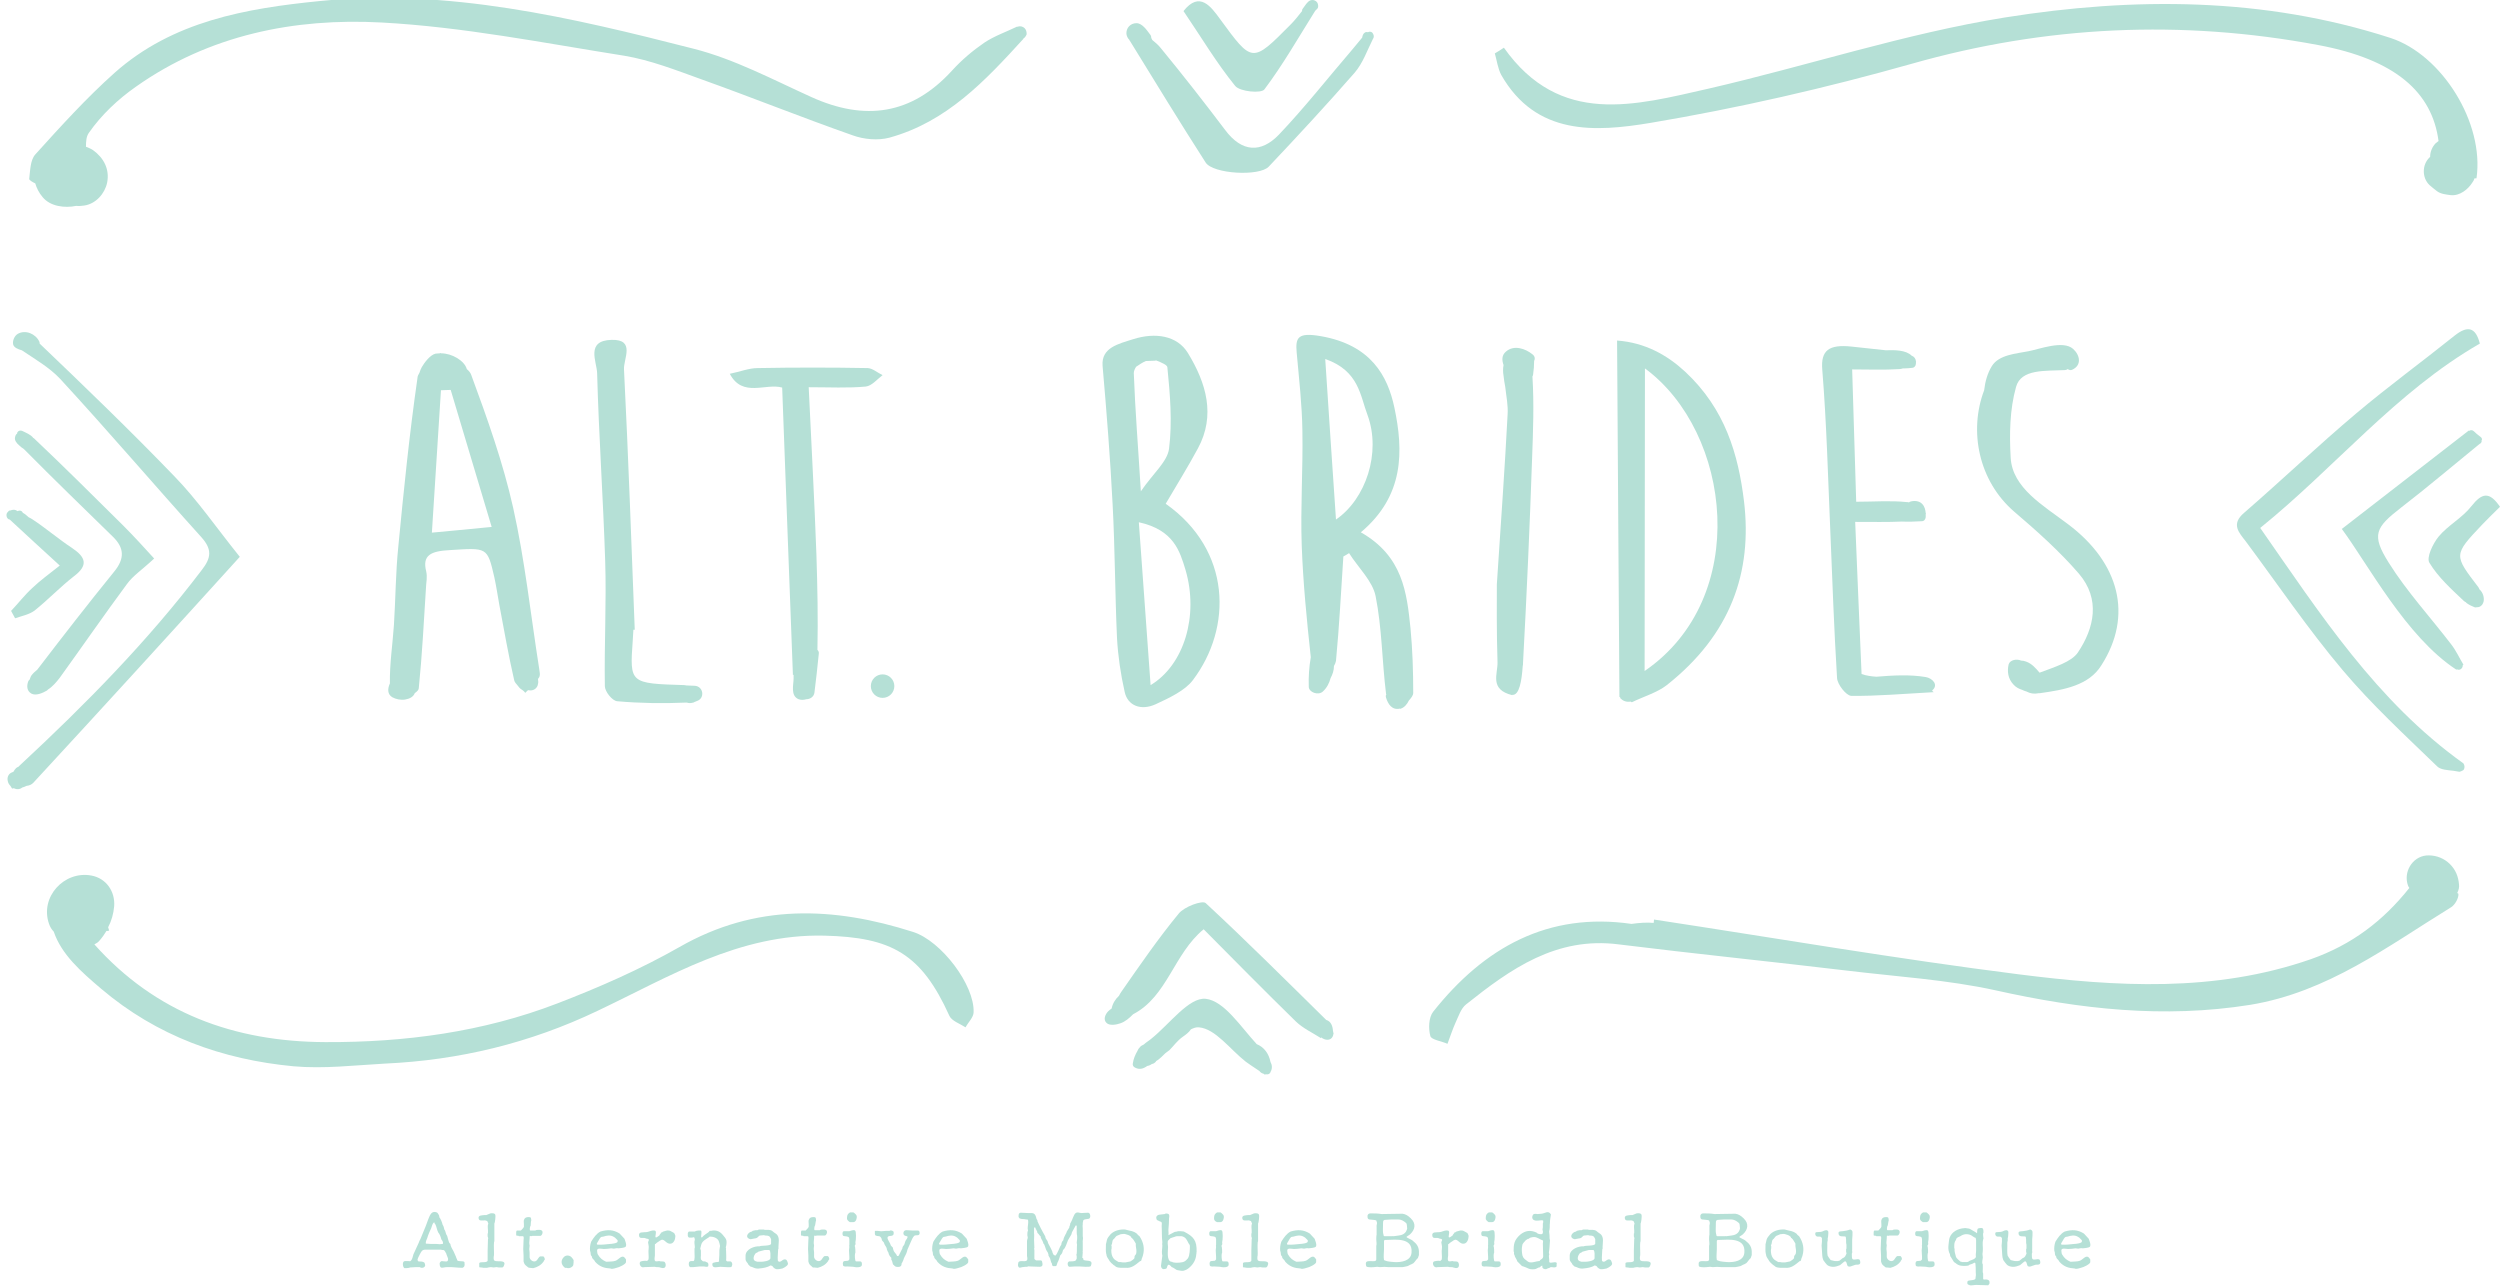 <?xml version="1.0" encoding="utf-8"?>
<!-- Generator: Adobe Illustrator 18.0.0, SVG Export Plug-In . SVG Version: 6.00 Build 0)  -->
<!DOCTYPE svg PUBLIC "-//W3C//DTD SVG 1.1//EN" "http://www.w3.org/Graphics/SVG/1.1/DTD/svg11.dtd">
<svg version="1.1" id="Layer_1" xmlns="http://www.w3.org/2000/svg" xmlns:xlink="http://www.w3.org/1999/xlink" x="0px" y="0px"
	 viewBox="0 0 744.4 382.8" enable-background="new 0 0 744.4 382.8" xml:space="preserve">
<g>
	<g>
		<g>
			<path fill="#B5E0D6" d="M120.6,375.5c0.2,0,0.9,0,1,0c0.3,0,0.4,0.1,0.6,0c0.6-0.4,0.7-1.4,0.9-2c0.5-1.2,1.1-2.3,1.6-3.5
				c0-0.1,0.3-0.8,0.4-0.9c0,0,0.1-0.2,0.1-0.2l1.6-3.9c0.2-0.7,0.5-1.2,0.7-1.9c0.4-0.9,0.8-2.5,2.2-2.2c0.1,0,0.6,0.2,0.6,0.3
				c0.2,0.3,0.6,0.8,0.5,1.2c0.5,0.7,0.8,1.5,1,2.3c0.3,0.4,0.4,0.9,0.5,1.4c0.1,0.2,0.1,0,0.2,0.3c0,0,0.2,0.5,0.2,0.6
				c0,0.1,0.2,0.6,0.2,0.6c0.1,0.2,0.3,0.4,0.3,0.6c0.2,0.6,0.3,1.3,0.6,1.9c0,0,0.3,0.3,0.3,0.3c0,0,0.1,0.5,0.1,0.5
				c0.2,0.6,0.6,1.2,0.9,1.8c0.1,0.2,0.6,1.3,0.7,1.6c0,0.2,0.2,0.5,0.3,0.7c0,0,0,0.2,0,0.2c0.3,0.6,1.8,0.1,2.2,0.6
				c0,0,0,0.2,0,0.2c0.1,0.7,0.1,1.2-0.6,1.5c-1.6,0-3.1-0.3-4.6-0.2c-1.3,0-2.1,0.8-2.2-1c0-0.4,0.3-0.7,0.6-0.8
				c0.9,0,2.1,0.6,1.9-0.8c-0.1-0.2-0.4-1.1-0.5-1.3c0,0,0-0.1,0-0.1c-0.3-0.4-0.4-1-0.9-1.1c0,0-0.3,0-0.3,0c0,0-0.3,0-0.3-0.1
				h-4.8c-1,0-1.2,0.7-1.6,1.4c-0.3,0.6-0.6,1.1-0.7,1.7c0.1,0.1,0.2,0.3,0.3,0.4c0.5,0,1.3,0,1.7,0.3c0,0,0,0.1,0.1,0.1
				c0.1,0.2,0.2,0.6,0.2,0.8c-0.1,0.7-1.1,0.9-1.6,0.5c-0.1,0-0.6,0-0.7,0c0,0-0.2,0-0.2,0c0,0-0.3,0-0.3,0c-0.3,0-1.5,0.1-1.8,0.1
				c0,0-0.1,0.1-0.1,0.1c-0.5,0.1-1.1,0.1-1.5,0.1c0,0-0.1-0.1-0.1-0.1C119.9,377.1,119.7,375.5,120.6,375.5z M131.8,370.4
				c0.2-0.1,0.1-0.6,0-0.8c0-0.1-0.4-0.5-0.4-0.6c0-0.1-0.3-1.1-0.4-1.2c0-0.1-0.4-0.7-0.5-0.8c-0.4-0.7-0.5-1.8-0.9-2.5
				c0,0-0.2-0.2-0.2-0.2c0,0,0-0.2,0-0.2c0,0-0.1-0.1-0.1-0.1c0,0-0.1,0-0.1,0c-0.5,0.4-0.6,1.2-0.8,1.7c0,0.1-0.5,1-0.5,1.1
				c-0.3,0.6-0.5,1.3-0.7,1.9c-0.2,0.5-0.5,1-0.4,1.6c0.5,0,1.1,0.1,1.6,0.1c0.2,0,1.4,0,1.6,0C130.6,370.5,131.2,370.5,131.8,370.4
				z"/>
			<path fill="#B5E0D6" d="M142.7,377.3v-1.1c0-0.7,2.2,0,2.5-0.8c0-0.4,0-2.5,0-3c0-1.1,0.1-2.3,0.1-3.4c0.2-0.4-0.1-0.6-0.1-0.9
				c0-0.2,0-0.8,0-0.8l0.1-0.1c0,0,0-0.6,0-0.8c0-0.7-0.2-1.4,0.1-2.1c0-0.1-0.3-0.6-0.3-0.7c-0.1-0.1-0.8-0.3-1-0.2
				c-0.8,0-1.5,0.2-1.6-0.7c-0.1-0.9,1.1-0.8,1.7-0.9c0,0,0.3,0,0.3,0c0,0,0.3,0,0.3,0c0.2-0.1,1-0.4,1.2-0.5
				c0.5-0.1,1.4-0.1,1.5,0.5c0.1,0.3-0.1,2.3-0.3,2.5c0,0.3,0,1.5,0,1.7c0,0.1,0,0.4,0,0.5v3.1c0,0-0.1,0.2-0.1,0.3
				c-0.1,1.2,0,2.1,0,3.2c0,0.1,0,1-0.1,1.1c0,0.4-0.1,1,0.3,1.2c0.6,0.4,3.1-0.3,2.9,1c-0.1,0.4-0.2,0.8-0.6,1c-0.2,0-1,0-1.1,0
				c-0.1,0-0.6-0.1-0.6-0.1c0,0,0,0-0.1,0c-0.1,0-0.7,0.1-0.8,0.1c-0.1,0-0.8-0.1-0.8-0.1c-0.4,0-0.8,0.1-1.2,0.2c0,0-0.2,0-0.2,0
				c-0.1,0-0.7,0-0.8,0c0,0-0.1,0-0.1,0C143.7,377.4,142.7,377.4,142.7,377.3z"/>
			<path fill="#B5E0D6" d="M156.8,377c-0.5-0.4-0.7-0.6-0.9-1.4c0-0.3,0-1.5,0-1.7c0-0.7-0.1-1.4-0.1-2c0-0.8,0.1-1.8,0.1-2.7
				c0-0.1,0.2-1.1-0.2-1.1h-1.2c-0.1-0.3-0.6,0-0.8-0.3c0-0.1,0-0.7,0-0.8c0-0.1,0-0.6,0.3-0.6h1.1c0.3-0.4,0.7-0.6,0.9-1.1
				c0,0,0-0.4,0-0.4c0,0,0-0.4,0-0.4c0-0.3-0.1-0.9,0-1.2c0.2-0.7,0.7-0.9,1.4-0.9c0.3,0,0.6,0,0.7,0.3c0,0.2,0.2,0.7,0,1L158,365
				c-0.2,0.1-0.4,1.4-0.1,1.4h1.5c0.3-0.2,0.6-0.2,1-0.2c1.9-0.1,1,1.8,0.5,1.8l-1.1,0h-0.2l-1.1,0c-0.2,0.1-0.6,0.1-0.7,0
				c-0.1,0-0.1,0.6-0.1,0.8c0,0.1-0.1,1-0.1,1.2c0,0.4,0,0.4,0.1,0.9c0,0.3-0.1,0.7-0.1,1c0,0,0,0.1,0,0.1c0,0.1,0.1,0.9,0.1,1
				c0,0.2,0,1.1,0,1.4c0.1,0.8,1.2,1.6,2,1c0.4-0.3,0.7-1.2,1.2-1.3c0.1,0,0.7,0,0.8,0c0.3,0,0.6,0.7,0.5,1c0,0-0.3,0.3-0.3,0.4
				c0,0,0,0.2-0.1,0.2c-0.7,1-1.8,1.6-3,1.9c0,0-0.1,0-0.1,0c-0.2,0-0.9-0.1-1-0.1C157.3,377.5,157.2,377.3,156.8,377z"/>
			<path fill="#B5E0D6" d="M168.1,377.4c-1.1-0.9-1.2-2.2-0.1-3.2c0.7-0.6,1.8-0.4,2.3,0.3c0.1,0.1,0.4,0.5,0.5,0.7
				c0,0.5,0,1-0.1,1.5c-0.2,0.6-1.1,1-1.6,0.9c0,0-0.4-0.1-0.5-0.1C168.5,377.5,168.3,377.6,168.1,377.4z"/>
			<path fill="#B5E0D6" d="M177.3,375.8c0,0-0.2-0.2-0.2-0.3c-0.2-0.4-0.6-0.6-0.8-1c0,0,0-0.4-0.1-0.4c-0.1-0.2-0.3-0.3-0.3-0.6
				c-0.1-0.6,0-0.6-0.2-1c-0.1-0.9,0-1.8,0.3-2.7c0,0,0.1-0.2,0.1-0.2c0.7-1.1,1.5-2.3,2.7-2.9c2.1-0.6,3.8-0.6,5.7,0.6l1.4,1.5
				c0,0,0.1,0.2,0.1,0.2c0,0.1,0.3,0.8,0.3,0.9c0.1,0.4,0.3,1.1-0.1,1.4c-0.2,0.2-1.7,0.4-2,0.4c-0.5-0.1-0.9,0-1.4,0.1
				c-0.3,0-0.5-0.1-0.8-0.1c-0.7,0.1-1.5,0.2-2.2,0.2c-0.5,0-2.2-0.5-2,0.6c0,0.2,0.1,0.9,0.2,1c0.7,1.2,1.4,1.7,2.5,2.2
				c0,0,0.1,0,0.1,0c0.9-0.1,1.9,0,2.7-0.3c0.9-0.3,1.9-2,2.8-0.8c0.1,0.1,0.3,0.4,0.3,0.4v0.8c0,0.6-2.1,1.6-2.8,1.7
				c-0.2,0.1-1.1,0.3-1.2,0.3c0,0-0.3,0-0.4,0c0,0-0.2-0.1-0.3-0.1C180,377.6,178.6,377.2,177.3,375.8z M177.9,370.6
				c1.3,0.1,2.5-0.1,3.7-0.2c0.4,0,2.3-0.2,2.3-0.7c0-0.1,0-0.4,0-0.4l-0.8-0.8c-0.2-0.1-0.3-0.2-0.5-0.3c-0.9-0.5-2-0.3-2.9,0
				c0,0-0.5,0.1-0.6,0.1c-0.4,0.1-0.8,1-1,1.3c-0.1,0.2-0.4,0.6-0.4,0.8C177.7,370.5,177.8,370.6,177.9,370.6z"/>
			<path fill="#B5E0D6" d="M195.5,377.3c-0.1,0-0.5-0.1-0.6-0.1h0c-0.5,0-2.6,0.1-3.1,0.1c-1.2,0.4-1.7-1.4-1-1.7
				c0.3-0.1,1-0.2,1.3-0.2c0.7,0.1,0.6,0.1,1-0.4c0.1-0.8,0-1.1,0-1.9c-0.1-0.8,0.2-1.7,0-2.4c0-0.3-0.2-0.7-0.1-0.9
				c0-0.2,0.4-0.6,0.1-0.8c-0.2-0.2-0.6-0.1-0.9-0.3c-0.6-0.3-1.8,0.3-1.9-0.7c-0.1-0.5,0-0.8,0.5-1c0.2,0,0.9-0.1,1.1-0.1
				c0.3,0,0.7,0,1-0.1c0.6-0.2,1.3-0.5,2-0.4c1.2,0.2-0.9,3.3,1.4,1.5c0.1-0.1,0,0,0.1-0.2c0-0.1,0.3-0.4,0.4-0.5v-0.2
				c0.3,0.1,0.4-0.2,0.7-0.3c0.5-0.1,1.1-0.4,1.6-0.3c0.3,0,0.7,0.2,1,0.4c0.1,0,0.5,0.3,0.5,0.3c0,0,0.1,0,0.1,0
				c0.2,0.4,0.3,0.5,0.4,0.9c0,0.2-0.1,1.1-0.3,1.4c-0.2,0.4-0.5,0.8-1,0.9c-1.4,0.3-1.9-1.5-2.9-1.1c0,0-0.3,0.2-0.4,0.2
				c0,0-0.1,0-0.1,0.1c-0.2,0.1-1.1,0.7-1.2,0.9c-0.1,0-0.2,0-0.2,0.2c0,0.4,0,2.2,0,2.6c0,0,0,0.5,0,0.6c0,0.5-0.3,1.3,0.1,1.7
				c0.2,0.2,0.9,0,1.1,0c0,0,0.1,0,0.1,0c0.5,0.2,1,0,1.5,0.2c0.5,0.3,0.6,1.6,0,1.8c-0.5,0.2-0.8,0-1.3-0.1
				C196.5,377.3,195.6,377.3,195.5,377.3z"/>
			<path fill="#B5E0D6" d="M205.1,376.5c0-0.5,0-0.9,0.6-1c0.1,0,0.7,0,0.8,0c0.5-0.2,0.3-2.1,0.3-2.6c0-0.2,0-0.9,0-1.1
				c0,0,0.1-0.4,0.1-0.4c0-0.7-0.3-1.5,0-2.2l-0.1-0.6c0-0.2-0.5-0.3-0.6-0.1h-1c-0.2,0-0.4-0.4-0.4-0.5c0-0.1,0-0.7,0-0.8
				c0-0.1,0.2-0.5,0.4-0.5h1.7c0.3-0.2,0.8-0.3,1.1-0.3c0.1,0,0.5,0,0.6,0c0.7,0-0.3,2.5,0.5,2c0.1-0.2,0.8-0.8,1-0.9
				c0.4-0.3,1-0.6,1.2-1c0.1,0,0.7,0,0.9-0.1c1.3-0.1,2.2,0.3,3.1,1.4c0.4,0.5,0.9,1,1,1.6c0.1,0.5,0,1.5-0.2,2
				c0,0.1,0.1,0.2,0.1,0.4c-0.1,0.3,0,0.4,0,0.7c0,0.9,0.1,1.9,0,2.8c0.1,0.1,0.2,0.2,0.3,0.3c0.1,0,0.7,0,0.8,0c0,0,0.2,0,0.2,0
				c0.2,0,0.5,0.4,0.5,0.6c0.1,0.4,0,0.4-0.1,0.8c-0.1,0.2-0.1,0.3-0.3,0.3c-1,0.1-2.1-0.1-3.1-0.1c-0.8,0-2.3,0.6-2.4-0.6
				c0-0.3,0-0.5,0.3-0.6c0.1,0,0.7-0.2,0.8-0.2c0.2,0,0.8,0,0.9-0.2c0,0,0-0.4,0-0.4c0.1-1.1,0.1-1.8,0.1-2.9c0-0.3,0.2-1.2,0.2-1.3
				c-0.1-0.5-0.2-1-0.4-1.5c-0.5-1-1.7-1.3-2.7-1.3c0,0-0.2,0.2-0.2,0.2c-0.9,0.6-2,1.1-2.3,2.2c0,0.2-0.3,1-0.3,1.2
				c0,0,0.2,0.5,0.2,0.6v1.6c-0.1,0.3,0,0.6,0,1c0.1,0.1,0.5,0.5,0.5,0.5c0,0,0.2,0.1,0.3,0.1c0,0,0.4,0,0.5,0
				c0.2,0.1,0.2,0.3,0.5,0.2c0,0,0.3,0.3,0.3,0.3c0.2,0.2,0.1,0.7,0.1,0.8c0,0.6-1.4,0.1-1.6,0.2c-1.3-0.1-2.5,0.3-3.8,0.2
				c0,0-0.1,0-0.1-0.1C205.2,377.1,205.1,376.8,205.1,376.5z"/>
			<path fill="#B5E0D6" d="M230.3,377.4c0,0-0.3-0.4-0.3-0.4c-0.1-0.1-0.5-0.2-0.6-0.2c-0.9,0.6-2.2,0.8-3.3,0.9
				c-0.4,0.1-1.2,0-1.6-0.2c-0.2-0.1-0.7-0.3-1.1-0.4l-0.6-0.6c-0.1-0.5-0.7-0.7-0.8-1.5c0-0.1,0-1,0-1.2c0.1-1.9,2.7-2.8,4.2-2.7
				c0.3-0.3,3.4,0,3.4-0.8v-1.3c0,0-0.2-0.5-0.3-0.6c-0.3-0.5-0.9-0.5-1.4-0.5c-0.3,0-0.3-0.2-0.6-0.1c-0.2,0-1,0.1-1.1,0.1
				c-0.4,0.2-0.6,0.7-1.1,0.8c0,0-0.5,0.1-0.6,0.1c-0.3,0-0.7,0.2-1,0.2c-1.4-0.3-1.3-1.4-0.2-2.1c0,0,0.5-0.2,0.6-0.2
				c0,0,0.2-0.2,0.2-0.2c0.1,0,0.7-0.2,0.9-0.2c0,0,0.4,0,0.5,0c0.2,0,0.3-0.2,0.6-0.2h1.3l0.3,0.1c0.6,0,1.6-0.1,2.2,0.3
				c0.2,0.2,1,0.8,1.2,0.9c1.3,1,0.6,2.9,0.7,4.4l-0.1,0.2c0,1.1-0.2,2.2-0.1,3.3c0,0.3,0.4,0.4,0.6,0.4c0.5-0.1,0.8-0.6,1.3-0.7
				c0.8-0.1,0.9,0.5,1.1,1.1c0.2,0.6-0.7,1.1-1.2,1.4c0,0-0.3,0.1-0.4,0.2c-0.5,0.1-1.3,0.3-1.9,0.2
				C230.8,377.8,230.5,377.6,230.3,377.4z M225.5,375.7c0.2,0,1.1,0,1.2,0c0.5,0,2.5-0.2,2.7-1c0-0.1,0-0.5,0-0.6c0-0.2,0-0.8,0-0.9
				c0-0.2-0.1-1-0.4-1h-1.3l-1.9,0.5c-0.2,0.3-0.7,0.3-0.9,0.6c-0.4,0.5-0.9,1.8,0,2.2C225,375.5,225.4,375.7,225.5,375.7z"/>
			<path fill="#B5E0D6" d="M241.6,377c-0.5-0.4-0.7-0.6-0.9-1.4c0-0.3,0-1.5,0-1.7c0-0.7-0.1-1.4-0.1-2c0-0.8,0.1-1.8,0.1-2.7
				c0-0.1,0.2-1.1-0.2-1.1h-1.2c-0.1-0.3-0.6,0-0.8-0.3c0-0.1,0-0.7,0-0.8c0-0.1,0-0.6,0.3-0.6h1.1c0.3-0.4,0.7-0.6,0.9-1.1
				c0,0,0-0.4,0-0.4c0,0,0-0.4,0-0.4c0-0.3-0.1-0.9,0-1.2c0.2-0.7,0.7-0.9,1.4-0.9c0.3,0,0.6,0,0.7,0.3c0,0.2,0.2,0.7,0,1l-0.2,1.2
				c-0.2,0.1-0.4,1.4-0.1,1.4h1.5c0.3-0.2,0.6-0.2,1-0.2c1.9-0.1,1,1.8,0.5,1.8l-1.1,0h-0.2l-1.1,0c-0.2,0.1-0.6,0.1-0.7,0
				c-0.1,0-0.1,0.6-0.1,0.8c0,0.1-0.1,1-0.1,1.2c0,0.4,0,0.4,0.1,0.9c0,0.3-0.1,0.7-0.1,1c0,0,0,0.1,0,0.1c0,0.1,0.1,0.9,0.1,1
				c0,0.2,0,1.1,0,1.4c0.1,0.8,1.2,1.6,2,1c0.4-0.3,0.7-1.2,1.2-1.3c0.1,0,0.7,0,0.8,0c0.3,0,0.6,0.7,0.5,1c0,0-0.3,0.3-0.3,0.4
				c0,0,0,0.2-0.1,0.2c-0.7,1-1.8,1.6-3,1.9c0,0-0.1,0-0.1,0c-0.2,0-0.9-0.1-1-0.1C242,377.5,241.9,377.3,241.6,377z"/>
			<path fill="#B5E0D6" d="M252.3,377.1c-0.4,0-0.6,0.1-1.1-0.1c-0.3-0.1-0.4-1.4,0.2-1.5l1.1-0.1c0.1,0,0.3-0.3,0.4-0.4
				c0-0.1,0-0.7,0-0.8c0-0.6-0.1-1.2-0.1-1.9c0-0.3,0.1-0.7,0.1-1c0-0.3-0.1-0.3,0-0.6c0-0.2,0-1.4,0-1.7c0-0.1-0.1-0.5-0.1-0.5
				c-0.4-0.5-1.2-0.3-1.7-0.5c-0.4-0.3-0.3-1.4,0.2-1.4h1.6c0.4-0.1,1.3-0.5,1.7-0.2c0.4,0.2,0.3,2.9,0.1,3.5c0,0.2,0.1,0.5,0,0.7
				c0,0-0.2,0.3-0.2,0.4c0,0.1,0,0.1,0.1,0.2c0.1,0.6,0.1,1.3,0.1,1.8c0,0-0.1,0.2-0.1,0.3c-0.1,0.2-0.1,2.3,0.3,2.3h1.2
				c0.6,0,0.6,0.8,0.5,1.2c-0.2,0.6-1.5,0.6-2,0.5C253.9,377.1,253.1,377.2,252.3,377.1z M252.2,363c0-0.8,0-1.3,0.6-1.8
				c0,0,0.1-0.1,0.2-0.1c0,0,0.1-0.1,0.1-0.1h1c0,0,0.2,0.1,0.3,0.2c0.3,0.3,0.6,0.5,0.7,0.9c0.1,0.6-0.2,1.8-1,1.8h-1
				c0,0-0.1,0-0.2-0.1C252.7,363.7,252.4,363.4,252.2,363z"/>
			<path fill="#B5E0D6" d="M265.9,376.5c0-0.2-0.3-0.9-0.3-1.1c0-0.1-0.1-0.2-0.2-0.2v-0.7c-0.3-0.2-0.9-1.1-0.8-1.4
				c-0.1-0.1-0.5-0.9-0.5-1c0,0-0.1-0.4-0.1-0.5c-0.2-0.5-0.7-1-0.8-1.6l-0.6-0.7c0-0.4-0.3-1.1-0.8-1.2c-0.5-0.1-0.7,0-1.2-0.3
				c-0.1-0.2-0.1-0.5-0.1-0.7c0-0.1,0-0.5,0-0.5l0.1-0.1c0,0,0.5,0,0.7,0c0.4,0,1.1,0.2,1.4,0.1c0.7-0.1,1.5-0.1,2.2-0.1
				c0.3-0.3,1.2,0,1.2,0.4c0.2,1.7-1.5,0.7-1.8,1.5c-0.2,0.5,0.6,1.5,0.8,2c0.1,0.2,0.1,0.5,0.3,0.6c0.1,0.2,0.4,0.3,0.5,0.6
				c0,0,0,0.2,0,0.2c0.1,0.3,0.2,0.8,0.5,1.1c0,0,0.4,0.5,0.4,0.5c0.1,0.1,0.3,0.5,0.3,0.6c0.1,0,0.4,0,0.5-0.1l1.1-2.2
				c0-0.6,0.3-0.6,0.6-1.2c0-0.1,0.2-0.7,0.2-0.7c0-0.1,0.3-0.7,0.5-0.9c0.1-0.2,0.4-0.6,0.1-0.8c-0.1,0-0.6-0.1-0.7-0.2
				c-0.6-0.2-0.6-1.6,0.5-1.6c0.2,0,1.6,0.1,1.7,0.1c0.3,0,1.5,0,1.8,0c0.4,0.1,0.5,0.6,0.4,1c-0.2,0.7-1.1,0.2-1.6,0.6
				c-0.4,0.4-0.8,1.3-1,1.8c-0.4,0.9-0.6,1.4-1,2.3c0,0-0.1,0.3-0.1,0.4c-0.2,0.9-0.7,1.5-1,2.3c0,0.1-0.2,0.7-0.3,0.8
				c0,0-0.2,0.5-0.3,0.5c0,0-0.1,0.5-0.1,0.6c-0.2,0.6-1,0.6-1.5,0.5C266.3,377.1,266.3,376.7,265.9,376.5z"/>
			<path fill="#B5E0D6" d="M279.2,375.8c0,0-0.2-0.2-0.2-0.3c-0.2-0.4-0.6-0.6-0.8-1c0,0,0-0.4-0.1-0.4c-0.1-0.2-0.3-0.3-0.3-0.6
				c-0.1-0.6,0-0.6-0.2-1c-0.1-0.9,0-1.8,0.3-2.7c0,0,0.1-0.2,0.1-0.2c0.7-1.1,1.5-2.3,2.7-2.9c2.1-0.6,3.8-0.6,5.7,0.6l1.4,1.5
				c0,0,0.1,0.2,0.1,0.2c0,0.1,0.3,0.8,0.3,0.9c0.1,0.4,0.3,1.1-0.1,1.4c-0.2,0.2-1.7,0.4-2,0.4c-0.5-0.1-0.9,0-1.4,0.1
				c-0.3,0-0.5-0.1-0.8-0.1c-0.7,0.1-1.5,0.2-2.2,0.2c-0.5,0-2.2-0.5-2,0.6c0,0.2,0.1,0.9,0.2,1c0.7,1.2,1.4,1.7,2.5,2.2
				c0,0,0.1,0,0.1,0c0.9-0.1,1.9,0,2.7-0.3c0.9-0.3,1.9-2,2.8-0.8c0.1,0.1,0.3,0.4,0.3,0.4v0.8c0,0.6-2.1,1.6-2.8,1.7
				c-0.2,0.1-1.1,0.3-1.2,0.3c0,0-0.3,0-0.4,0c0,0-0.2-0.1-0.3-0.1C281.9,377.6,280.5,377.2,279.2,375.8z M279.8,370.6
				c1.3,0.1,2.5-0.1,3.7-0.2c0.4,0,2.3-0.2,2.3-0.7c0-0.1,0-0.4,0-0.4l-0.8-0.8c-0.2-0.1-0.3-0.2-0.5-0.3c-0.9-0.5-2-0.3-2.9,0
				c0,0-0.5,0.1-0.6,0.1c-0.4,0.1-0.8,1-1,1.3c-0.1,0.2-0.4,0.6-0.4,0.8C279.7,370.5,279.8,370.6,279.8,370.6z"/>
			<path fill="#B5E0D6" d="M303.1,376.7c0-0.1,0.1-0.6,0.1-0.7c0.3-1.1,2.6,0.2,2.7-1.1c0-0.2,0-0.6-0.1-0.9v-4.5
				c0.1-0.2,0-0.3,0.1-0.5c0-0.2,0.1-0.1,0.1-0.3c0.1-0.3-0.1-0.6-0.1-0.9c0-0.5,0-1,0.2-1.4c0-0.1-0.1-0.6-0.1-0.6
				c0-0.8,0.3-1.8,0.1-2.6c-0.2-0.1-0.4-0.1-0.6-0.1c-0.6-0.2-1.2,0-1.9-0.3c-0.1-0.1-0.2-0.3-0.3-0.4c0-0.5-0.1-1.2,0.6-1.3
				c0.8,0,1.4,0.1,2.2,0.1c1.5,0,2.1-0.2,2.5,1.6c0,0.3,0.4,0.4,0.3,0.8c0.1,0.3,0.8,1.7,1,2.1c0.4,0.8,0.8,1.5,1.2,2.2
				c0,0.1,0.2,0.4,0.2,0.4c0,0,0,0.2,0,0.3c0,0.1,0.5,0.7,0.5,0.8c0,0,0.1,0.1,0.1,0.1c0,0.1,0.2,0.6,0.2,0.7
				c0.2,0.4,1.4,2.5,1.3,2.8l0.3,0.6c0.1,0,0.4,0.3,0.5,0.3c0.7-0.4,1.4-3,1.8-3.2c0-0.4,0.2-1.1,0.6-1.4c0.1-0.7,0.4-1.2,0.7-1.8
				c0.1-0.2,0.3-0.4,0.3-0.7l0.8-1.3c0-0.4,0.1-0.4,0.2-0.7c0,0,0.1-0.5,0.1-0.6c0,0,0.2-0.2,0.2-0.3c0.4-0.6,0.8-2.3,1.4-2.7
				c0.6-0.4,1.1,0,1.7,0c0.6,0,1.3-0.1,2-0.1c0.7,0,0.9,1.6,0.2,1.8c-0.2,0-1.1,0.2-1.2,0.2c-0.4,0.1-0.6,0.4-0.5,0.8l-0.1,0.1
				c0,0.1,0,0.5,0,0.6c-0.1,0.5,0,0.7,0,1.2c0,0.3,0,2,0,2.3c0.2,0.7-0.1,1.3,0,2v2.4c-0.1,0.1,0,0.3,0,0.4c0,0.2-0.1,1.1-0.1,1.3
				c-0.1,0.3-0.1,0.2,0.2,0.5c0,0,0.1,0.1,0.1,0.2c0,0,0,0.2,0,0.3c0,0,0.1,0,0.1,0c1.2,0.4,2.9-0.2,2.1,1.8
				c-0.4,0.4-2.8,0.1-3.4,0.1c-0.1,0-1.2,0-1.3,0c-0.5,0-1.1,0.1-1.6,0.1c-0.6,0-0.7-1-0.5-1.3c0.1-0.1,0.3-0.3,0.3-0.3
				c0,0,0.2,0,0.3,0c0.3,0,1.5,0,1.7-0.3c0.1-0.2,0.3-0.4,0.3-0.6c0-0.1,0-0.5,0-0.6c0,0-0.1-0.4-0.1-0.5c0,0,0.1-0.3,0.1-0.3
				c0.1-0.9,0-1.8,0.1-2.7c0-0.2-0.1-0.3-0.1-0.6c0.1-0.8,0.2-1.4,0.1-2.2c-0.1-0.1-0.1-1.3-0.1-1.6c0-0.1,0-0.5,0-0.5
				c0-0.1,0-0.6,0-0.7c0-0.1-0.3-0.1-0.3-0.1c0,0-1,1.8-1.1,2c0,0-0.2,0.6-0.2,0.7c-0.3,0.6-0.7,1.1-1,1.7c-0.3,0.7-0.5,1.5-0.9,2.2
				c0,0.1-0.4,0.6-0.5,0.6c-0.2,0.3-0.2,0.8-0.4,1.1c-0.2,0.3-0.3,0.4-0.5,0.6c-0.1,0.4-0.6,1.9-0.8,2.1l-0.3,0.9
				c0,0.1-0.2,0.2-0.3,0.2c-0.1,0-0.6,0-0.7,0c-0.4-0.1-0.3-0.5-0.4-0.8c0,0-0.1-0.2-0.1-0.2c0,0-0.1-0.1-0.1-0.1
				c0-0.1-0.3-1-0.3-1.1c0-0.1-0.4-0.8-0.5-0.9c0,0,0-0.2,0-0.3c-0.1-0.5-0.2-0.7-0.5-1.1c-0.3-0.4-0.4-1.1-0.6-1.5
				c0-0.1-0.2-0.4-0.2-0.5c0,0-0.2-0.2-0.2-0.2c0-0.1-0.2-0.6-0.2-0.6c-0.1-0.4-0.7-1-0.6-1.5c-0.4-0.3-0.6-0.8-1-1.1
				c0-0.1-0.1-0.6-0.2-0.6c0-0.1-0.2-0.5-0.3-0.5c-0.1-0.4,0.1-0.5-0.5-0.5c0,0,0,0,0,0.1v1.7c0.1,0.2,0,1.5,0,1.8
				c0,0.8,0.1,1.7,0.1,2.5c-0.1,0.1-0.1,0.4,0,0.6v2.6c0,0.2,0.3,0.3,0.5,0.5h1.4c0.2,0,0.4,0.2,0.4,0.4c0.2,0.8,0.3,1.5-0.8,1.5
				c-0.4,0-2.4-0.1-2.9-0.1c-0.4-0.1-0.4,0-0.8,0.1c0,0-0.3,0-0.4,0c-0.2,0-0.8,0.1-0.9,0.1c-0.3,0-0.8,0.3-1.1,0.1
				C303.2,377.2,303.1,376.9,303.1,376.7z"/>
			<path fill="#B5E0D6" d="M332.3,377.2c0,0-0.5-0.4-0.5-0.4c0,0-0.4-0.2-0.4-0.3c-0.2-0.1-0.9-0.8-1-1c0,0-0.1-0.1-0.1-0.2
				c-0.3-0.5-0.6-0.8-0.8-1.4c0-0.2,0-0.3-0.1-0.5c-0.2-0.9-0.1-1.7-0.1-2.6c0,0,0-0.3,0-0.3c0.2-0.6,0.2-1.1,0.4-1.6
				c0.2-0.5,0.7-1,1-1.4c1.1-1.1,2.8-1.5,4.3-1.4c0.1,0,0.3,0.1,0.4,0.1c1.3,0.4,1.9,0.2,3.2,1.2c0.1,0.3,0.5,0.5,0.7,0.7
				c1.2,1.8,1.6,3.7,1,5.8c0,0.1-0.3,0.8-0.3,0.8c-0.1,0.3-0.1,0.6-0.3,0.8c0,0-0.2,0-0.2,0c-1.4,1.1-2.5,2.2-4.4,2
				C334.1,377.5,333.1,377.6,332.3,377.2z M334.7,375.9c0.1,0,0.4,0,0.4,0c0.2,0,1.3-0.3,1.5-0.3c0.1,0,1.2-0.8,1.2-1
				c0,0,0-0.4,0-0.4c0,0,0.1-0.2,0.1-0.3c0.1-0.2,0.3-0.3,0.4-0.6c0.2-0.6,0-1.7-0.1-2.3c0-0.1,0-0.7,0-0.7
				c-0.4-0.6-0.6-1.2-1.2-1.7c0,0-0.1,0-0.1,0c0,0-0.1-0.4-0.2-0.4c-0.4-0.4-1.1-0.6-1.5-0.7c-0.5-0.2-1,0-1.5,0l-1.2,0.5
				c-0.3,0.2-0.5,0.6-0.8,0.9c-0.1,0-0.3,0.3-0.3,0.3c-0.2,0.2-0.2,0.9-0.3,1.2c0,0-0.2,0.4-0.2,0.4c0,0,0.1,0.2,0.1,0.3
				c0,0,0,0.5,0,0.6c0,0-0.1,0.4-0.1,0.5c0,0.9,0.1,1.7,0.6,2.4c0.4,0.6,1,0.8,1.6,1.2c0.1,0,0.5,0,0.6,0
				C334,375.9,334.6,375.9,334.7,375.9z"/>
			<path fill="#B5E0D6" d="M349.2,377.4c-0.1,0-0.3-0.1-0.3-0.1c-0.1-0.1-0.6-0.8-1-0.7c-0.3,0.1-0.4,0.8-0.5,1
				c-0.2,0.3-0.6,0.2-0.9,0.3c-0.5,0-0.8-0.5-0.8-1l0.4-3c0-0.2-0.1-0.4-0.1-0.5c-0.1-0.9,0.1-1.7,0.1-2.6c-0.1-0.4,0-0.6,0-0.9
				c-0.2-1.6-0.1-3.3-0.2-4.9c0-0.3,0.2-1-0.2-1.2c-0.1,0-0.6-0.2-0.7-0.3c-0.5-0.2-0.6-0.2-0.7-0.8c-0.1-0.6,0.4-0.9,0.8-1
				c0.3,0,1.4-0.2,1.7-0.2c0.2-0.2,0.6-0.2,0.9-0.1c0.6,0.1,0.5,0.9,0.4,1.3c0,1.1-0.1,2.3-0.2,3.5c0,0.6,0.1,1,0,1.6
				c0.1,0,1.6-0.9,1.9-1c0.2,0,0.8-0.1,1-0.2c0.5,0,1.2,0,1.7,0.1c2.9,1.5,3.9,2.6,3.8,6.1c-0.1,0.2,0,0.4-0.1,0.7
				c-0.1,1.5-0.8,2.8-1.9,3.8c-0.6,0.6-1.6,1.2-2.5,1.1c-0.4-0.1-1.5-0.2-1.5-0.3C350.1,377.9,349.3,377.5,349.2,377.4z
				 M352.7,375.6c0.4-0.2,0.7-0.6,1-0.9c0.6-0.9,0.6-2.8,0.6-3.8c-0.1-0.3-0.2-0.5-0.4-0.7c-0.5-1-0.8-1.8-2-2.1c-0.2,0-1.2,0-1.4,0
				c-0.1,0-0.4,0-0.5,0.1c-0.4,0.1-1.5,0.5-1.5,0.5l-0.6,0.6c-0.4,0.3-0.1,1.6-0.1,2c0,1-0.5,4.2,1,4.4c0.1,0,0.3,0,0.3,0.1
				c0,0,0.2,0.1,0.3,0.1C350.1,376.1,352.1,376,352.7,375.6z"/>
			<path fill="#B5E0D6" d="M361.5,377.1c-0.4,0-0.6,0.1-1.1-0.1c-0.3-0.1-0.4-1.4,0.2-1.5l1.1-0.1c0.1,0,0.3-0.3,0.4-0.4
				c0-0.1,0-0.7,0-0.8c0-0.6-0.1-1.2-0.1-1.9c0-0.3,0.1-0.7,0.1-1c0-0.3-0.1-0.3,0-0.6c0-0.2,0-1.4,0-1.7c0-0.1-0.1-0.5-0.1-0.5
				c-0.4-0.5-1.2-0.3-1.7-0.5c-0.4-0.3-0.3-1.4,0.2-1.4h1.6c0.4-0.1,1.3-0.5,1.7-0.2c0.4,0.2,0.3,2.9,0.1,3.5c0,0.2,0.1,0.5,0,0.7
				c0,0-0.2,0.3-0.2,0.4c0,0.1,0,0.1,0.1,0.2c0.1,0.6,0.1,1.3,0.1,1.8c0,0-0.1,0.2-0.1,0.3c-0.1,0.2-0.1,2.3,0.3,2.3h1.2
				c0.6,0,0.6,0.8,0.5,1.2c-0.2,0.6-1.5,0.6-2,0.5C363.1,377.1,362.3,377.2,361.5,377.1z M361.5,363c0-0.8,0-1.3,0.6-1.8
				c0,0,0.1-0.1,0.2-0.1c0,0,0.1-0.1,0.1-0.1h1c0,0,0.2,0.1,0.3,0.2c0.3,0.3,0.6,0.5,0.7,0.9c0.1,0.6-0.2,1.8-1,1.8h-1
				c0,0-0.1,0-0.2-0.1C361.9,363.7,361.6,363.4,361.5,363z"/>
			<path fill="#B5E0D6" d="M370.1,377.3v-1.1c0-0.7,2.2,0,2.5-0.8c0-0.4,0-2.5,0-3c0-1.1,0.1-2.3,0.1-3.4c0.2-0.4-0.1-0.6-0.1-0.9
				c0-0.2,0-0.8,0-0.8l0.1-0.1c0,0,0-0.6,0-0.8c0-0.7-0.2-1.4,0.1-2.1c0-0.1-0.3-0.6-0.3-0.7c-0.1-0.1-0.8-0.3-1-0.2
				c-0.8,0-1.5,0.2-1.6-0.7c-0.1-0.9,1.1-0.8,1.7-0.9c0,0,0.3,0,0.3,0c0,0,0.3,0,0.3,0c0.2-0.1,1-0.4,1.2-0.5
				c0.5-0.1,1.4-0.1,1.5,0.5c0.1,0.3-0.1,2.3-0.3,2.5c0,0.3,0,1.5,0,1.7c0,0.1,0,0.4,0,0.5v3.1c0,0-0.1,0.2-0.1,0.3
				c-0.1,1.2,0,2.1,0,3.2c0,0.1,0,1-0.1,1.1c0,0.4-0.1,1,0.3,1.2c0.6,0.4,3.1-0.3,2.9,1c-0.1,0.4-0.2,0.8-0.6,1c-0.2,0-1,0-1.1,0
				c-0.1,0-0.6-0.1-0.6-0.1c0,0,0,0-0.1,0c-0.1,0-0.7,0.1-0.8,0.1c-0.1,0-0.8-0.1-0.8-0.1c-0.4,0-0.8,0.1-1.2,0.2c0,0-0.2,0-0.2,0
				c-0.1,0-0.7,0-0.8,0c0,0-0.1,0-0.1,0C371,377.4,370.1,377.4,370.1,377.3z"/>
			<path fill="#B5E0D6" d="M382.8,375.8c0,0-0.2-0.2-0.2-0.3c-0.2-0.4-0.6-0.6-0.8-1c0,0,0-0.4-0.1-0.4c-0.1-0.2-0.3-0.3-0.3-0.6
				c-0.1-0.6,0-0.6-0.2-1c-0.1-0.9,0-1.8,0.3-2.7c0,0,0.1-0.2,0.1-0.2c0.7-1.1,1.5-2.3,2.7-2.9c2.1-0.6,3.8-0.6,5.7,0.6l1.4,1.5
				c0,0,0.1,0.2,0.1,0.2c0,0.1,0.3,0.8,0.3,0.9c0.1,0.4,0.3,1.1-0.1,1.4c-0.2,0.2-1.7,0.4-2,0.4c-0.5-0.1-0.9,0-1.4,0.1
				c-0.3,0-0.5-0.1-0.8-0.1c-0.7,0.1-1.5,0.2-2.2,0.2c-0.5,0-2.2-0.5-2,0.6c0,0.2,0.1,0.9,0.2,1c0.7,1.2,1.4,1.7,2.5,2.2
				c0,0,0.1,0,0.1,0c0.9-0.1,1.9,0,2.7-0.3c0.9-0.3,1.9-2,2.8-0.8c0.1,0.1,0.3,0.4,0.3,0.4v0.8c0,0.6-2.1,1.6-2.8,1.7
				c-0.2,0.1-1.1,0.3-1.2,0.3c0,0-0.3,0-0.4,0c0,0-0.2-0.1-0.3-0.1C385.5,377.6,384.1,377.2,382.8,375.8z M383.4,370.6
				c1.3,0.1,2.5-0.1,3.7-0.2c0.4,0,2.3-0.2,2.3-0.7c0-0.1,0-0.4,0-0.4l-0.8-0.8c-0.2-0.1-0.3-0.2-0.5-0.3c-0.9-0.5-2-0.3-2.9,0
				c0,0-0.5,0.1-0.6,0.1c-0.4,0.1-0.8,1-1,1.3c-0.1,0.2-0.4,0.6-0.4,0.8C383.2,370.5,383.3,370.6,383.4,370.6z"/>
			<path fill="#B5E0D6" d="M406.7,376.4c-0.2-1.8,3.1-0.1,3.1-1.4v-4c0.2-0.6,0-1.3,0-1.9c0-0.1,0-1.3,0.1-1.4c0-0.4,0-2,0-2.4
				c-0.1-0.4,0.2-0.9,0.1-1.3c0-0.1-0.2-0.5-0.2-0.6c-0.4-0.2-1.6-0.2-2.1-0.3c-0.4-0.1-0.5-0.4-0.5-0.8c-0.1-0.6,0.3-1,0.8-1
				c1.2,0,2.3,0,3.4,0.2c2.1,0,4.1-0.1,6.2-0.1c0.9,0.1,1.7,0.6,2.4,1.3c0,0,0.1,0,0.1,0.1c1.6,1.5,1.3,3.3-0.2,4.7
				c-0.3,0.3-0.8,0.5-1.1,0.8c-0.1,0.2,1.5,0.8,1.7,1c1.4,1.1,2.1,2,2,3.9c0,0,0,0.5,0,0.5c0,0.1-0.3,0.8-0.3,0.9
				c-0.5,0.4-0.8,1-1.3,1.5c-0.1,0.1-0.9,0.5-1,0.5c0,0-0.2,0.1-0.2,0.1c-0.1,0.1-0.6,0.3-0.6,0.3c-0.3,0.1-1.4,0.3-1.5,0.3h-4.1
				c-0.9-0.1-1.7-0.1-2.6,0c-0.3,0-0.6-0.1-0.8-0.1c-0.8,0.1-1.7,0.2-2.6,0.1C406.7,377.2,406.8,377.1,406.7,376.4z M415.2,375.8
				c2,0.1,4.9-0.3,5.1-2.8c0.4-4.5-4.5-3.9-7.5-3.8c-0.3,0-0.6-0.1-0.7,0.3c0,0.2,0,1.2,0,1.4c0,0.1,0,1,0,1.1c0,1.1-0.2,2.1,0,3.2
				l0,0c0.1,0,0.4,0.2,0.5,0.2C412.9,375.6,414.8,375.8,415.2,375.8z M414.9,368.1c0.2,0,1.4-0.2,1.5-0.2c1-0.1,2-0.5,2.4-1.5
				c0,0,0.2-0.4,0.2-0.6c0-0.3-0.1-1.1-0.1-1.1c0-0.1-0.1-0.5-0.3-0.6c-0.7-0.6-1.4-1-2.3-1c-0.3,0-1.6,0-1.9,0
				c-0.2,0-1.4,0.1-1.6,0.1c-0.4,0-0.6,0-0.9,0.3c-0.1,0.2-0.1,1.3-0.1,1.6c0,0.8-0.1,1.6,0.1,2.4c0,0,0.1,0.2,0.1,0.3
				c0,0,0,0.2,0,0.2c0,0,0.2,0.1,0.3,0.1h2.3C414.7,368,414.8,368.1,414.9,368.1z"/>
			<path fill="#B5E0D6" d="M431.7,377.3c-0.1,0-0.5-0.1-0.6-0.1h0c-0.5,0-2.6,0.1-3.1,0.1c-1.2,0.4-1.7-1.4-1-1.7
				c0.3-0.1,1-0.2,1.3-0.2c0.7,0.1,0.6,0.1,1-0.4c0.1-0.8,0-1.1,0-1.9c-0.1-0.8,0.2-1.7,0-2.4c0-0.3-0.2-0.7-0.1-0.9
				c0-0.2,0.4-0.6,0.1-0.8c-0.2-0.2-0.6-0.1-0.9-0.3c-0.6-0.3-1.8,0.3-1.9-0.7c-0.1-0.5,0-0.8,0.5-1c0.2,0,0.9-0.1,1.1-0.1
				c0.3,0,0.7,0,1-0.1c0.6-0.2,1.3-0.5,2-0.4c1.2,0.2-0.9,3.3,1.4,1.5c0.1-0.1,0,0,0.1-0.2c0-0.1,0.3-0.4,0.4-0.5v-0.2
				c0.3,0.1,0.4-0.2,0.7-0.3c0.5-0.1,1.1-0.4,1.6-0.3c0.3,0,0.7,0.2,1,0.4c0.1,0,0.5,0.3,0.5,0.3c0,0,0.1,0,0.1,0
				c0.2,0.4,0.3,0.5,0.4,0.9c0,0.2-0.1,1.1-0.3,1.4c-0.2,0.4-0.5,0.8-1,0.9c-1.4,0.3-1.9-1.5-2.9-1.1c0,0-0.3,0.2-0.4,0.2
				c0,0-0.1,0-0.1,0.1c-0.2,0.1-1.1,0.7-1.2,0.9c-0.1,0-0.2,0-0.2,0.2c0,0.4,0,2.2,0,2.6c0,0,0,0.5,0,0.6c0,0.5-0.3,1.3,0.1,1.7
				c0.2,0.2,0.9,0,1.1,0c0,0,0.1,0,0.1,0c0.5,0.2,1,0,1.5,0.2c0.5,0.3,0.6,1.6,0,1.8c-0.5,0.2-0.8,0-1.3-0.1
				C432.7,377.3,431.8,377.3,431.7,377.3z"/>
			<path fill="#B5E0D6" d="M442.5,377.1c-0.4,0-0.6,0.1-1.1-0.1c-0.3-0.1-0.4-1.4,0.2-1.5l1.1-0.1c0.1,0,0.3-0.3,0.4-0.4
				c0-0.1,0-0.7,0-0.8c0-0.6-0.1-1.2-0.1-1.9c0-0.3,0.1-0.7,0.1-1c0-0.3-0.1-0.3,0-0.6c0-0.2,0-1.4,0-1.7c0-0.1-0.1-0.5-0.1-0.5
				c-0.4-0.5-1.2-0.3-1.7-0.5c-0.4-0.3-0.3-1.4,0.2-1.4h1.6c0.4-0.1,1.3-0.5,1.7-0.2c0.4,0.2,0.3,2.9,0.1,3.5c0,0.2,0.1,0.5,0,0.7
				c0,0-0.2,0.3-0.2,0.4c0,0.1,0,0.1,0.1,0.2c0.1,0.6,0.1,1.3,0.1,1.8c0,0-0.1,0.2-0.1,0.3c-0.1,0.2-0.1,2.3,0.3,2.3h1.2
				c0.6,0,0.6,0.8,0.5,1.2c-0.2,0.6-1.5,0.6-2,0.5C444.1,377.1,443.3,377.2,442.5,377.1z M442.4,363c0-0.8,0-1.3,0.6-1.8
				c0,0,0.1-0.1,0.2-0.1c0,0,0.1-0.1,0.1-0.1h1c0,0,0.2,0.1,0.3,0.2c0.3,0.3,0.6,0.5,0.7,0.9c0.1,0.6-0.2,1.8-1,1.8h-1
				c0,0-0.1,0-0.2-0.1C442.9,363.7,442.6,363.4,442.4,363z"/>
			<path fill="#B5E0D6" d="M453.3,377c0,0-0.1,0-0.1,0l-1.4-1.4c0-0.1-0.2-0.4-0.2-0.5c0-0.1-0.5-0.8-0.5-0.9c0-0.1-0.2-0.7-0.3-0.8
				c0-0.2,0.1-0.6-0.1-0.8c0-0.9,0-1.8,0.3-2.7c0.3-0.9,1-1.7,1.7-2.3c1.5-1.2,3-1.4,4.8-0.6c0.3,0.4,0.9,0.5,1.4,0.5
				c0.3,0,0.5-0.2,0.5-0.5c0.1-0.4-0.1-0.6-0.1-0.9c0-0.1,0.1-0.6,0.1-0.7c0-0.1,0-1.1,0-1.1c0,0,0.1-0.3,0.1-0.3c0-0.1,0-0.4,0-0.5
				c-0.3-0.5-2.4,0.5-3.1-0.5c-0.2-0.3-0.2-0.6-0.1-0.9c0.2-0.8,0.8-0.7,1.5-0.6c0.4,0,0.9-0.1,1.2-0.1c1.1-0.1,2-1.1,2.8,0.2
				c-0.1,0.9-0.3,1.6-0.3,2.5c0,0,0,0.1,0,0.1c-0.1,0.6,0,1.1-0.1,1.8c0,0.2-0.2,0.7-0.1,1c0.1,0.6,0.1,1.1,0.1,1.7
				c0,0.3,0.2,0.6,0.1,0.9c-0.1,1.1-0.1,2.2-0.3,3.3c0,0.3,0,0.2,0.1,0.5c0,0,0,0.2,0,0.2c0,0-0.1,0.2-0.1,0.3c0,0,0,0.2,0,0.2
				c0,0.2,0.1,1,0.1,1.1c0,0,0,0.5,0,0.5c0.1,0.7,1.7-0.2,2.2,0.3c0.1,0.1,0,0.3,0,0.4c0,0.1,0,0.6,0,0.7c-0.5,0.5-1,0.2-1.6,0.2
				c-0.3,0-0.3,0.1-0.5,0.2c-0.1,0-0.9,0.3-1,0.4c-0.6,0.1-1.4-0.3-1.1-1H459c-0.1,0.1-0.5,0.4-0.6,0.5c0,0-0.4,0-0.4,0.1
				c-0.1,0-0.6,0.3-0.6,0.3c-0.4,0.2-1.6,0.2-2.1,0C454.6,377.5,454,377.2,453.3,377z M458.2,375.5c0,0,0.2,0,0.2,0
				c0,0,0.2-0.2,0.2-0.3c0.4-0.3,0.8-0.4,0.9-1c0-1.2-0.1-2.7-0.1-3.9c0-0.3,0.2-0.9-0.1-1c0,0-0.5-0.2-0.5-0.2
				c-1.2-0.6-1.6-1-3-0.6c-0.2,0-0.5,0.3-0.7,0.4c0,0-0.2,0-0.2,0c-0.2,0.1-0.3,0.3-0.5,0.3l-0.8,0.9c-0.1,0.2-0.3,0.4-0.3,0.6
				c-0.2,0.9-0.2,1.5-0.1,2.4c0.1,1.1,0.4,1.6,1.3,2.2c0.5,0.4,0.7,0.6,1.4,0.6C456.6,375.9,457.3,375.6,458.2,375.5z"/>
			<path fill="#B5E0D6" d="M475.7,377.4c0,0-0.3-0.4-0.3-0.4c-0.1-0.1-0.5-0.2-0.6-0.2c-0.9,0.6-2.2,0.8-3.3,0.9
				c-0.4,0.1-1.2,0-1.6-0.2c-0.2-0.1-0.7-0.3-1.1-0.4l-0.6-0.6c-0.1-0.5-0.7-0.7-0.8-1.5c0-0.1,0-1,0-1.2c0.1-1.9,2.7-2.8,4.2-2.7
				c0.3-0.3,3.4,0,3.4-0.8v-1.3c0,0-0.2-0.5-0.3-0.6c-0.3-0.5-0.9-0.5-1.4-0.5c-0.3,0-0.3-0.2-0.6-0.1c-0.2,0-1,0.1-1.1,0.1
				c-0.4,0.2-0.6,0.7-1.1,0.8c0,0-0.5,0.1-0.6,0.1c-0.3,0-0.7,0.2-1,0.2c-1.4-0.3-1.3-1.4-0.2-2.1c0,0,0.5-0.2,0.6-0.2
				c0,0,0.2-0.2,0.2-0.2c0.1,0,0.7-0.2,0.9-0.2c0,0,0.4,0,0.5,0c0.2,0,0.3-0.2,0.6-0.2h1.3l0.3,0.1c0.6,0,1.6-0.1,2.2,0.3
				c0.2,0.2,1,0.8,1.2,0.9c1.3,1,0.6,2.9,0.7,4.4l-0.1,0.2c0,1.1-0.2,2.2-0.1,3.3c0,0.3,0.4,0.4,0.6,0.4c0.5-0.1,0.8-0.6,1.3-0.7
				c0.8-0.1,0.9,0.5,1.1,1.1c0.2,0.6-0.7,1.1-1.2,1.4c0,0-0.3,0.1-0.4,0.2c-0.5,0.1-1.3,0.3-1.9,0.2
				C476.2,377.8,475.9,377.6,475.7,377.4z M470.9,375.7c0.2,0,1.1,0,1.2,0c0.5,0,2.5-0.2,2.7-1c0-0.1,0-0.5,0-0.6c0-0.2,0-0.8,0-0.9
				c0-0.2-0.1-1-0.4-1h-1.3l-1.9,0.5c-0.2,0.3-0.7,0.3-0.9,0.6c-0.4,0.5-0.9,1.8,0,2.2C470.4,375.5,470.8,375.7,470.9,375.7z"/>
			<path fill="#B5E0D6" d="M484,377.3v-1.1c0-0.7,2.2,0,2.5-0.8c0-0.4,0-2.5,0-3c0-1.1,0.1-2.3,0.1-3.4c0.2-0.4-0.1-0.6-0.1-0.9
				c0-0.2,0-0.8,0-0.8l0.1-0.1c0,0,0-0.6,0-0.8c0-0.7-0.2-1.4,0.1-2.1c0-0.1-0.3-0.6-0.3-0.7c-0.1-0.1-0.8-0.3-1-0.2
				c-0.8,0-1.5,0.2-1.6-0.7c-0.1-0.9,1.1-0.8,1.7-0.9c0,0,0.3,0,0.3,0c0,0,0.3,0,0.3,0c0.2-0.1,1-0.4,1.2-0.5
				c0.5-0.1,1.4-0.1,1.5,0.5c0.1,0.3-0.1,2.3-0.3,2.5c0,0.3,0,1.5,0,1.7c0,0.1,0,0.4,0,0.5v3.1c0,0-0.1,0.2-0.1,0.3
				c-0.1,1.2,0,2.1,0,3.2c0,0.1,0,1-0.1,1.1c0,0.4-0.1,1,0.3,1.2c0.6,0.4,3.1-0.3,2.9,1c-0.1,0.4-0.2,0.8-0.6,1c-0.2,0-1,0-1.1,0
				c-0.1,0-0.6-0.1-0.6-0.1c0,0,0,0-0.1,0c-0.1,0-0.7,0.1-0.8,0.1c-0.1,0-0.8-0.1-0.8-0.1c-0.4,0-0.8,0.1-1.2,0.2c0,0-0.2,0-0.2,0
				c-0.1,0-0.7,0-0.8,0c0,0-0.1,0-0.1,0C485,377.4,484,377.4,484,377.3z"/>
			<path fill="#B5E0D6" d="M505.8,376.4c-0.2-1.8,3.1-0.1,3.1-1.4v-4c0.2-0.6,0-1.3,0-1.9c0-0.1,0-1.3,0.1-1.4c0-0.4,0-2,0-2.4
				c-0.1-0.4,0.2-0.9,0.1-1.3c0-0.1-0.2-0.5-0.2-0.6c-0.4-0.2-1.6-0.2-2.1-0.3c-0.4-0.1-0.5-0.4-0.5-0.8c-0.1-0.6,0.3-1,0.8-1
				c1.2,0,2.3,0,3.4,0.2c2.1,0,4.1-0.1,6.2-0.1c0.9,0.1,1.7,0.6,2.4,1.3c0,0,0.1,0,0.1,0.1c1.6,1.5,1.3,3.3-0.2,4.7
				c-0.3,0.3-0.8,0.5-1.1,0.8c-0.1,0.2,1.5,0.8,1.7,1c1.4,1.1,2.1,2,2,3.9c0,0,0,0.5,0,0.5c0,0.1-0.3,0.8-0.3,0.9
				c-0.5,0.4-0.8,1-1.3,1.5c-0.1,0.1-0.9,0.5-1,0.5c0,0-0.2,0.1-0.2,0.1c-0.1,0.1-0.6,0.3-0.6,0.3c-0.3,0.1-1.4,0.3-1.5,0.3h-4.1
				c-0.9-0.1-1.7-0.1-2.6,0c-0.3,0-0.6-0.1-0.8-0.1c-0.8,0.1-1.7,0.2-2.6,0.1C505.8,377.2,505.8,377.1,505.8,376.4z M514.3,375.8
				c2,0.1,4.9-0.3,5.1-2.8c0.4-4.5-4.5-3.9-7.5-3.8c-0.3,0-0.6-0.1-0.7,0.3c0,0.2,0,1.2,0,1.4c0,0.1,0,1,0,1.1c0,1.1-0.2,2.1,0,3.2
				l0,0c0.1,0,0.4,0.2,0.5,0.2C512,375.6,513.9,375.8,514.3,375.8z M514,368.1c0.2,0,1.4-0.2,1.5-0.2c1-0.1,2-0.5,2.4-1.5
				c0,0,0.2-0.4,0.2-0.6c0-0.3-0.1-1.1-0.1-1.1c0-0.1-0.1-0.5-0.3-0.6c-0.7-0.6-1.4-1-2.3-1c-0.3,0-1.6,0-1.9,0
				c-0.2,0-1.4,0.1-1.6,0.1c-0.4,0-0.6,0-0.9,0.3c-0.1,0.2-0.1,1.3-0.1,1.6c0,0.8-0.1,1.6,0.1,2.4c0,0,0.1,0.2,0.1,0.3
				c0,0,0,0.2,0,0.2c0,0,0.2,0.1,0.3,0.1h2.3C513.8,368,513.9,368.1,514,368.1z"/>
			<path fill="#B5E0D6" d="M528.7,377.2c0,0-0.5-0.4-0.5-0.4c0,0-0.4-0.2-0.4-0.3c-0.2-0.1-0.9-0.8-1-1c0,0-0.1-0.1-0.1-0.2
				c-0.3-0.5-0.6-0.8-0.8-1.4c0-0.2,0-0.3-0.1-0.5c-0.2-0.9-0.1-1.7-0.1-2.6c0,0,0-0.3,0-0.3c0.2-0.6,0.2-1.1,0.4-1.6
				c0.2-0.5,0.7-1,1-1.4c1.1-1.1,2.8-1.5,4.3-1.4c0.1,0,0.3,0.1,0.4,0.1c1.3,0.4,1.9,0.2,3.2,1.2c0.1,0.3,0.5,0.5,0.7,0.7
				c1.2,1.8,1.6,3.7,1,5.8c0,0.1-0.3,0.8-0.3,0.8c-0.1,0.3-0.1,0.6-0.3,0.8c0,0-0.2,0-0.2,0c-1.4,1.1-2.5,2.2-4.4,2
				C530.5,377.5,529.5,377.6,528.7,377.2z M531.1,375.9c0.1,0,0.4,0,0.4,0c0.2,0,1.3-0.3,1.5-0.3c0.1,0,1.2-0.8,1.2-1
				c0,0,0-0.4,0-0.4c0,0,0.1-0.2,0.1-0.3c0.1-0.2,0.3-0.3,0.4-0.6c0.2-0.6,0-1.7-0.1-2.3c0-0.1,0-0.7,0-0.7
				c-0.4-0.6-0.6-1.2-1.2-1.7c0,0-0.1,0-0.1,0c0,0-0.1-0.4-0.2-0.4c-0.4-0.4-1.1-0.6-1.5-0.7c-0.5-0.2-1,0-1.5,0l-1.2,0.5
				c-0.3,0.2-0.5,0.6-0.8,0.9c-0.1,0-0.3,0.3-0.3,0.3c-0.2,0.2-0.2,0.9-0.3,1.2c0,0-0.2,0.4-0.2,0.4c0,0,0.1,0.2,0.1,0.3
				c0,0,0,0.5,0,0.6c0,0-0.1,0.4-0.1,0.5c0,0.9,0.1,1.7,0.6,2.4c0.4,0.6,1,0.8,1.6,1.2c0.1,0,0.5,0,0.6,0
				C530.3,375.9,531,375.9,531.1,375.9z"/>
			<path fill="#B5E0D6" d="M542.9,375.2c-0.4-1-0.3-1.9-0.4-2.9c0-0.4-0.1-1-0.1-1.4c0-0.1,0.1-1.1,0.1-1.2c0-0.2,0-0.9,0-1
				c-0.4-1.1-1.7,0.2-2-1.2c0-0.3,0-0.5,0.3-0.6c0.2,0,1.2-0.1,1.4-0.1c0.7-0.1,0.9-0.5,1.7-0.5c0.2,0,0.5,0.3,0.5,0.5
				c0,0.1,0,0.5,0,0.5c0,0.6-0.1,1.1-0.2,1.6c0,0.2,0.1,0.3,0,0.5c0,0-0.1,0.6-0.1,0.6c0,0.1,0,0.7,0,0.9c0,0.9-0.1,2.1,0.1,3
				c0,0.1,0.8,1.2,0.9,1.3c0.5,0.1,1,0.3,1.5,0.3c0.1,0,0.5,0,0.6,0c0,0,0.4-0.1,0.4-0.1c0,0,0.1,0,0.1,0l1-0.8
				c0.7-0.2,0.8-0.7,1.1-1.3c0-0.3,0-0.2-0.1-0.5c0-0.2,0-0.9,0-0.9l0.1-0.1c0,0,0-0.6,0-0.9c0-0.1,0-0.6-0.1-0.7c0,0,0-0.2,0-0.2
				c0-0.5,0-1.2-0.1-1.7c-0.3-0.4-1.8,0.2-2.1-0.7c-0.3-1.1,0.4-0.9,1.2-1c0.8-0.1,1.4-0.2,2.2-0.5c0.4,0.1,0.6,0.3,0.7,0.7
				c0,0.7,0,1.5-0.1,2.3c0,0,0,0.2,0,0.2v2.8c-0.1,0.4,0.1,0.6,0,0.9c0,0-0.1,0.3-0.1,0.3c0,0,0,0.1,0,0.2c0,0.2,0,1,0.1,1.2
				c0.2,0.9,2.1-0.3,2.3,0.6c0.1,0.2,0.2,0.8,0,1c-0.3,0.4-0.8,0.2-1.3,0.3c-0.1,0-0.6,0.2-0.6,0.2c-0.5,0.1-1.1,0.6-1.7,0.2
				c-0.3-0.2-0.3-1.9-1.1-1.3l-1.2,1c-0.8,0.3-1.5,0.6-2.4,0.5C544,377,543.8,376.4,542.9,375.2z"/>
			<path fill="#B5E0D6" d="M561,377c-0.5-0.4-0.7-0.6-0.9-1.4c0-0.3,0-1.5,0-1.7c0-0.7-0.1-1.4-0.1-2c0-0.8,0.1-1.8,0.1-2.7
				c0-0.1,0.2-1.1-0.2-1.1h-1.2c-0.1-0.3-0.6,0-0.8-0.3c0-0.1,0-0.7,0-0.8c0-0.1,0-0.6,0.3-0.6h1.1c0.3-0.4,0.7-0.6,0.9-1.1
				c0,0,0-0.4,0-0.4c0,0,0-0.4,0-0.4c0-0.3-0.1-0.9,0-1.2c0.2-0.7,0.7-0.9,1.4-0.9c0.3,0,0.6,0,0.7,0.3c0,0.2,0.2,0.7,0,1l-0.2,1.2
				c-0.2,0.1-0.4,1.4-0.1,1.4h1.5c0.3-0.2,0.6-0.2,1-0.2c1.9-0.1,1,1.8,0.5,1.8l-1.1,0h-0.2l-1.1,0c-0.2,0.1-0.6,0.1-0.7,0
				c-0.1,0-0.1,0.6-0.1,0.8c0,0.1-0.1,1-0.1,1.2c0,0.4,0,0.4,0.1,0.9c0,0.3-0.1,0.7-0.1,1c0,0,0,0.1,0,0.1c0,0.1,0.1,0.9,0.1,1
				c0,0.2,0,1.1,0,1.4c0.1,0.8,1.2,1.6,2,1c0.4-0.3,0.7-1.2,1.2-1.3c0.1,0,0.7,0,0.8,0c0.3,0,0.6,0.7,0.5,1c0,0-0.3,0.3-0.3,0.4
				c0,0,0,0.2-0.1,0.2c-0.7,1-1.8,1.6-3,1.9c0,0-0.1,0-0.1,0c-0.2,0-0.9-0.1-1-0.1C561.5,377.5,561.4,377.3,561,377z"/>
			<path fill="#B5E0D6" d="M571.7,377.1c-0.4,0-0.6,0.1-1.1-0.1c-0.3-0.1-0.4-1.4,0.2-1.5l1.1-0.1c0.1,0,0.3-0.3,0.4-0.4
				c0-0.1,0-0.7,0-0.8c0-0.6-0.1-1.2-0.1-1.9c0-0.3,0.1-0.7,0.1-1c0-0.3-0.1-0.3,0-0.6c0-0.2,0-1.4,0-1.7c0-0.1-0.1-0.5-0.1-0.5
				c-0.4-0.5-1.2-0.3-1.7-0.5c-0.4-0.3-0.3-1.4,0.2-1.4h1.6c0.4-0.1,1.3-0.5,1.7-0.2c0.4,0.2,0.3,2.9,0.1,3.5c0,0.2,0.1,0.5,0,0.7
				c0,0-0.2,0.3-0.2,0.4c0,0.1,0,0.1,0.1,0.2c0.1,0.6,0.1,1.3,0.1,1.8c0,0-0.1,0.2-0.1,0.3c-0.1,0.2-0.1,2.3,0.3,2.3h1.2
				c0.6,0,0.6,0.8,0.5,1.2c-0.2,0.6-1.5,0.6-2,0.5C573.3,377.1,572.6,377.2,571.7,377.1z M571.7,363c0-0.8,0-1.3,0.6-1.8
				c0,0,0.1-0.1,0.2-0.1c0,0,0.1-0.1,0.1-0.1h1c0,0,0.2,0.1,0.3,0.2c0.3,0.3,0.6,0.5,0.7,0.9c0.1,0.6-0.2,1.8-1,1.8h-1
				c0,0-0.1,0-0.2-0.1C572.2,363.7,571.8,363.4,571.7,363z"/>
			<path fill="#B5E0D6" d="M585.8,381.8c0-0.6,0.7-0.5,1.2-0.6c0.1,0,0.8-0.1,0.9-0.2c0.1,0,0.2-0.1,0.3-0.2c0-0.1,0.1-0.6,0.1-0.8
				c0.1-0.4,0-0.8,0-1.2c0-0.9,0-1.7-0.1-2.6c-0.2-0.5-0.6,0-0.9,0.1c-0.1,0-0.8,0.3-0.9,0.3c-0.1,0.2-0.5,0.3-0.7,0.3
				c-1.3,0.1-2.4,0.1-3.4-0.8c-0.2-0.1-0.5-0.3-0.6-0.5l-0.8-1.3c-0.2-0.1-0.3-0.7-0.3-0.9c0,0-0.2-0.4-0.2-0.4
				c-0.3-0.8-0.3-1.6-0.2-2.4c0.1-0.7,0.1-1.3,0.3-2c0.6-1.8,2.5-2.8,4.4-2.9c0.3,0,0.2-0.1,0.5,0c0.4,0,1.3,0.2,1.3,0.3l1.7,1
				l0.2,0.2l0.1-0.1c0-0.3,0-1.2,0.3-1.3c0.3-0.1,1.1-0.3,1.4,0c0.2,0.3,0.2,0.9,0.2,1.2c0,0-0.1,0.2-0.1,0.2
				c-0.1,0.4,0.1,1.4,0.1,1.6c0,0-0.1,0.2-0.1,0.3c-0.3,1.2,0,2.2-0.1,3.4c0,0.1-0.1,0.8-0.1,0.9c0,0.3,0.1,0.7,0.1,1
				c0,0.6-0.4,1.5,0,2.1l0,1.1v0.2c0,0.4-0.1,1.1,0.1,1.4v1.5c0,0.2,0.1,0.3,0.3,0.3c0.7-0.1,1.7,0,1.6,0.9c0,0.4-0.1,0.5-0.4,0.8
				c-1.2,0-2.3-0.1-3.6-0.1c-0.7,0-1.2,0.2-1.9,0.1c0,0-0.1-0.1-0.1-0.1C585.7,382.5,585.8,382.1,585.8,381.8z M584.1,375.8h1.5
				c0.6,0,0.7-0.4,1.2-0.5c0.5-0.2,1.2-0.4,1.5-0.9c0.1-0.3,0-0.4,0-0.7c0-0.2,0.1-1,0.1-1.2l0-0.1c0-0.7,0-1.4,0-2.1
				c0-0.2,0-1,0-1.1c-0.1-0.2-0.1-0.4-0.1-0.6c-0.5-0.1-1-0.6-1.4-0.8c-1.1-0.5-2.2-0.4-3.2,0.3c-0.4,0.2-0.8,0.3-1.1,0.6
				c-0.1,0.1-0.1,0.3-0.2,0.5c-0.5,0.7-0.5,1.2-0.5,2c0,0.1,0,0.5,0,0.5l0.1,0.1c-0.1,0.9,0.2,1.5,0.4,2.4c0.2,0.6,1,1.1,1.4,1.5
				C584,375.6,584.1,375.7,584.1,375.8z"/>
			<path fill="#B5E0D6" d="M596.5,375.2c-0.4-1-0.3-1.9-0.4-2.9c0-0.4-0.1-1-0.1-1.4c0-0.1,0.1-1.1,0.1-1.2c0-0.2,0-0.9,0-1
				c-0.4-1.1-1.7,0.2-2-1.2c0-0.3,0-0.5,0.3-0.6c0.2,0,1.2-0.1,1.4-0.1c0.7-0.1,0.9-0.5,1.7-0.5c0.2,0,0.5,0.3,0.5,0.5
				c0,0.1,0,0.5,0,0.5c0,0.6-0.1,1.1-0.2,1.6c0,0.2,0.1,0.3,0,0.5c0,0-0.1,0.6-0.1,0.6c0,0.1,0,0.7,0,0.9c0,0.9-0.1,2.1,0.1,3
				c0,0.1,0.8,1.2,0.9,1.3c0.5,0.1,1,0.3,1.5,0.3c0.1,0,0.5,0,0.6,0c0,0,0.4-0.1,0.4-0.1c0,0,0.1,0,0.1,0l1-0.8
				c0.7-0.2,0.8-0.7,1.1-1.3c0-0.3,0-0.2-0.1-0.5c0-0.2,0-0.9,0-0.9l0.1-0.1c0,0,0-0.6,0-0.9c0-0.1,0-0.6-0.1-0.7c0,0,0-0.2,0-0.2
				c0-0.5,0-1.2-0.1-1.7c-0.3-0.4-1.8,0.2-2.1-0.7c-0.3-1.1,0.4-0.9,1.2-1c0.8-0.1,1.4-0.2,2.2-0.5c0.4,0.1,0.6,0.3,0.7,0.7
				c0,0.7,0,1.5-0.1,2.3c0,0,0,0.2,0,0.2v2.8c-0.1,0.4,0.1,0.6,0,0.9c0,0-0.1,0.3-0.1,0.3c0,0,0,0.1,0,0.2c0,0.2,0,1,0.1,1.2
				c0.2,0.9,2.1-0.3,2.3,0.6c0.1,0.2,0.2,0.8,0,1c-0.3,0.4-0.8,0.2-1.3,0.3c-0.1,0-0.6,0.2-0.6,0.2c-0.5,0.1-1.1,0.6-1.7,0.2
				c-0.3-0.2-0.3-1.9-1.1-1.3l-1.2,1c-0.8,0.3-1.5,0.6-2.4,0.5C597.6,377,597.4,376.4,596.5,375.2z"/>
			<path fill="#B5E0D6" d="M613.3,375.8c0,0-0.2-0.2-0.2-0.3c-0.2-0.4-0.6-0.6-0.8-1c0,0,0-0.4-0.1-0.4c-0.1-0.2-0.3-0.3-0.3-0.6
				c-0.1-0.6,0-0.6-0.2-1c-0.1-0.9,0-1.8,0.3-2.7c0,0,0.1-0.2,0.1-0.2c0.7-1.1,1.5-2.3,2.7-2.9c2.1-0.6,3.8-0.6,5.7,0.6l1.4,1.5
				c0,0,0.1,0.2,0.1,0.2c0,0.1,0.3,0.8,0.3,0.9c0.1,0.4,0.3,1.1-0.1,1.4c-0.2,0.2-1.7,0.4-2,0.4c-0.5-0.1-0.9,0-1.4,0.1
				c-0.3,0-0.5-0.1-0.8-0.1c-0.7,0.1-1.5,0.2-2.2,0.2c-0.5,0-2.2-0.5-2,0.6c0,0.2,0.1,0.9,0.2,1c0.7,1.2,1.4,1.7,2.5,2.2
				c0,0,0.1,0,0.1,0c0.9-0.1,1.9,0,2.7-0.3c0.9-0.3,1.9-2,2.8-0.8c0.1,0.1,0.3,0.4,0.3,0.4v0.8c0,0.6-2.1,1.6-2.8,1.7
				c-0.2,0.1-1.1,0.3-1.2,0.3c0,0-0.3,0-0.4,0c0,0-0.2-0.1-0.3-0.1C616,377.6,614.6,377.2,613.3,375.8z M613.9,370.6
				c1.3,0.1,2.5-0.1,3.7-0.2c0.4,0,2.3-0.2,2.3-0.7c0-0.1,0-0.4,0-0.4l-0.8-0.8c-0.2-0.1-0.3-0.2-0.5-0.3c-0.9-0.5-2-0.3-2.9,0
				c0,0-0.5,0.1-0.6,0.1c-0.4,0.1-0.8,1-1,1.3c-0.1,0.2-0.4,0.6-0.4,0.8C613.7,370.5,613.8,370.6,613.9,370.6z"/>
		</g>
	</g>
	<g>
		<g>
			<g>
				<g>
					<path fill="#B5E0D6" d="M733.5,227.3c-25.9-18.5-42.7-44.6-60.5-70.1c22.4-18.1,40.4-40.5,65.4-54.9c-1.3-5-3.7-5.4-7.6-2.3
						c-9.6,7.7-19.6,15-29.1,23c-11.4,9.6-22.2,19.9-33.5,29.7c-4,3.4-1.5,5.9,0.5,8.5c9.6,12.9,18.6,26.2,28.9,38.4
						c8.6,10.2,18.5,19.3,28.1,28.6c1,1,3,1.1,4.8,1.3c0.6,0.1,1.2,0.2,1.8,0.3c0.2,0,1.1-0.4,0.6-0.2c0.3-0.1,0.7-0.3,0.8-0.6
						C733.9,228.5,733.9,227.9,733.5,227.3C733.5,227.3,733.5,227.3,733.5,227.3z"/>
					<path fill="#B5E0D6" d="M738.5,130c-0.7-0.5-1.3-1-1.9-1.6c-0.4-0.4-1-0.4-1.4-0.1c0,0,0,0-0.1-0.1
						c-12.8,9.9-25.2,19.5-37.8,29.3c7.8,10.5,19.1,32.1,34.1,41.9c0.1,0,0.1-0.1,0.2-0.1c0.4,0.2,0.9,0.2,1.3-0.2
						c0.3-0.3,0.4-0.6,0.4-1c0.1-0.1,0.2-0.1,0.2-0.2c-1.2-2-2.2-4.2-3.6-6c-6.2-8.1-13.2-15.7-18.6-24.3c-5.3-8.4-4-10.5,3.7-16.5
						c7.8-6,15.3-12.4,23.3-18.9c0.2-0.1,0.4-0.2,0.5-0.4c0.1-0.2,0.2-0.4,0.1-0.7C739.2,130.9,739,130.3,738.5,130z"/>
					<path fill="#B5E0D6" d="M735.9,150.7c-2.7,3.5-7,5.7-9.8,9.1c-1.7,2.1-3.7,6.3-2.7,7.8c2.6,4.3,6.5,7.8,10.2,11.3
						c0.2,0.2,0.4,0.3,0.6,0.4c0.1,0.1,0.2,0.2,0.3,0.3c0.7,0.5,1.5,0.9,2.3,1.2c0.2,0.1,0.5,0.1,0.7,0c0.1,0,0.1,0,0.2,0
						c0.9,0,1.6-0.8,1.8-1.6c0.3-1.3-0.2-2.8-1.2-3.7c-0.1-0.2-0.2-0.4-0.3-0.6c-7.4-9.7-7.5-9.6,1.1-18.7c1.6-1.7,3.3-3.3,5.3-5.3
						C741.2,146.2,739,146.8,735.9,150.7z"/>
				</g>
				<g>
					<path fill="#B5E0D6" d="M9.9,233.1c20.7-22.4,41.2-44.9,61.5-67.3c-7-8.7-12.6-16.9-19.4-23.9c-13-13.5-26.6-26.6-40.2-39.6
						c0-0.2,0-0.4-0.1-0.6c-1.1-2.3-4.1-3.6-6.4-2.3c-1,0.6-1.6,2-1.4,3.1c0.2,1,1.5,1.5,2.6,1.8c4,2.7,8.2,5.1,11.4,8.5
						c14.3,15.5,28,31.6,42.1,47.2c3.2,3.6,2.9,6.1,0.1,9.7c-16.1,21.2-34.6,40-54.1,58.1c-0.2,0.2-0.3,0.3-0.5,0.5
						c-0.2,0.1-0.5,0.2-0.7,0.4c-0.3,0.3-0.6,0.7-0.8,1.1c-0.2,0.1-0.5,0.2-0.7,0.3c-0.9,0.5-1.2,1.5-1,2.4c0.1,0.6,0.4,1.1,0.8,1.5
						c0.2,0.3,0.3,0.5,0.5,0.8c0.2,0,0.3-0.1,0.5-0.1c0.8,0.4,1.8,0.4,2.5-0.2c0.4-0.1,0.9-0.3,1.3-0.5
						C8.8,233.9,9.4,233.6,9.9,233.1z"/>
					<path fill="#B5E0D6" d="M36.6,156.4c-8.8-8.7-17.5-17.4-26.5-25.9c-0.1,0-0.1-0.1-0.2-0.1c-0.7-1-2.3-1.6-3.3-2.1
						c-0.5-0.2-1.1-0.1-1.4,0.4c-0.1,0.1-0.1,0.3-0.1,0.4c-0.3,0.2-0.5,0.5-0.6,1c-0.3,1,0.5,1.9,1.2,2.5c0.4,0.4,0.9,0.8,1.4,1.1
						c0,0,0,0.1,0.1,0.1c8.7,8.8,17.6,17.4,26.4,26c3.4,3.3,3.6,6.5,0.4,10.4c-7.8,9.6-15.4,19.4-22.9,29.2c-0.4,0.4-1,0.8-1.4,1.3
						c-0.5,0.5-0.7,1.1-0.9,1.7c-0.2,0.1-0.3,0.3-0.4,0.5c-0.5,1.4-0.4,2.8,0.9,3.6c1.4,0.8,3.5-0.2,4.7-0.9
						c0.1-0.1,0.2-0.2,0.3-0.3c1.3-0.8,2.5-2.2,3.5-3.5c6.7-9.3,13.2-18.7,20-27.9c1.8-2.5,4.6-4.3,8.1-7.6
						C42.9,163,39.8,159.6,36.6,156.4z"/>
					<path fill="#B5E0D6" d="M21.5,163.2c-4.1-2.7-7.8-5.9-11.9-8.6c-0.3-0.2-0.7-0.4-1.1-0.6c-0.5-0.5-1.1-1-1.7-1.3
						c-0.3-0.7-1-0.8-1.6-0.5c-0.1-0.1-0.3-0.2-0.5-0.3c-0.5-0.2-1.1-0.1-1.6,0.1c0,0-0.1,0-0.1,0c-0.3,0-0.5,0.2-0.6,0.4
						c-0.1,0.1-0.2,0.2-0.3,0.3c-0.3,0.5-0.2,1.3,0.2,1.7c0.2,0.2,0.4,0.3,0.6,0.3c4.8,4.5,9.7,8.9,14.9,13.7
						c-3.3,2.6-5.9,4.5-8.2,6.7c-2.3,2.1-4.2,4.6-6.3,6.8c0.4,0.7,0.8,1.5,1.2,2.2c2-0.7,4.2-1.1,5.8-2.3c4-3.2,7.6-7,11.7-10.2
						C26.4,168.3,25.5,165.9,21.5,163.2z"/>
				</g>
			</g>
			<g>
				<path fill="#B5E0D6" d="M392.5,1.9c0-0.5-0.1-1.1-0.6-1.5c-0.5-0.4-1.1-0.5-1.7-0.3c-1,0.4-1.6,1.6-2.3,2.5
					c-0.2,0.2-0.2,0.5-0.2,0.7c-1.1,1.4-2.2,2.8-3.4,4c-11.5,11.6-11.4,11.5-21-1.6c-2.7-3.7-6.1-8.5-10.9-2.4
					c5.3,7.8,9.8,15.4,15.4,22.3c1.4,1.7,7.8,2.3,8.7,1c5.5-7.3,10.1-15.4,15-23.2c0.1-0.1,0.2-0.3,0.3-0.4
					C392.2,2.7,392.5,2.4,392.5,1.9z"/>
				<path fill="#B5E0D6" d="M305.1,8.4c-0.5-0.5-1.3-0.7-1.9-0.5c-0.1,0-0.2,0.1-0.3,0.1c0,0,0,0,0-0.1c-3.3,1.6-6.8,2.8-9.8,4.8
					c-3.5,2.4-6.8,5.2-9.7,8.4c-12,13.1-25.9,15-41.8,7.8c-11.5-5.2-22.9-11.3-35.1-14.4c-36.4-9.3-73.1-18-111.2-14.2
					c-22.1,2.2-43.9,6-61.2,21.4c-8.4,7.5-16,15.9-23.6,24.3c-1.5,1.7-1.5,4.8-1.8,7.3c0,0.3,0.9,0.9,1.8,1.3
					c0.4,1.4,1.1,2.8,2.2,4.1c2.3,2.8,6.6,3.3,10,2.6c0,0,0,0,0,0c0.8,0.1,1.6,0,2.4-0.1c3.4-0.5,6.1-3.5,6.8-6.8
					c0.8-4-1-7.4-4.2-9.7c-0.6-0.4-1.3-0.7-2.1-1c0-1.7,0.1-3.1,0.9-4.2c3.7-5.3,8.7-10,14-13.7C62.3,10.4,87.7,5.3,113.6,6.7
					c24.2,1.3,48.3,6.1,72.3,9.9c7.8,1.3,15.4,4.3,22.9,7c15.1,5.4,30,11.4,45.1,16.7c3.3,1.2,7.5,1.6,10.9,0.7
					c17.1-4.7,28.6-17,39.9-29.4c0,0,0,0,0-0.1c0.5-0.3,0.8-0.8,1-1.3C305.7,9.6,305.6,8.9,305.1,8.4z"/>
				<path fill="#B5E0D6" d="M711.8,11.3C674.1-0.9,635.3-0.9,597,5.2c-29.8,4.8-58.8,14.4-88.3,21.2c-21.7,4.9-44.2,11.4-60.9-12.2
					c-0.9,0.6-1.8,1.2-2.7,1.7c0.6,2.1,0.9,4.5,1.9,6.4c10.4,18.2,28.1,17,44.4,14.3c26.2-4.4,52.3-10.4,77.8-17.6
					c40.1-11.4,80.4-13.2,121-5.6c23.1,4.3,34,14.1,35.9,28.6c-0.3,0.2-0.5,0.4-0.8,0.6c-1.1,1.1-1.7,2.6-1.7,4.1
					c-0.1,0.1-0.1,0.1-0.2,0.2c-2.2,2.1-2.3,6,0,8.2c0.7,0.6,1.4,1.2,2.2,1.8c1.2,0.9,2.7,1,4.1,1.2c2.7,0.3,5.2-1.7,6.5-3.8
					c0.3-0.4,0.5-0.8,0.6-1.2c0.2,0,0.4,0,0.6,0C739.8,36.6,727.1,16.3,711.8,11.3z"/>
				<path fill="#B5E0D6" d="M408.8,10c-0.3-0.6-1-0.7-1.5-0.4c-0.3-0.1-0.6-0.1-0.9,0.1c-0.5,0.3-0.7,0.9-0.8,1.5
					c-1,1.2-1.9,2.3-2.9,3.5c-7.3,8.5-14.2,17.3-21.9,25.4c-5.3,5.5-11,5.3-16-1.4c-6.2-8.2-12.6-16.4-19.1-24.3
					c-0.7-0.9-1.6-1.7-2.6-2.5c-0.1-0.1-0.1-0.3-0.2-0.4c0-0.1-0.1-0.2-0.1-0.2c0-0.4-0.1-0.8-0.4-1.1c-0.9-1.2-2.3-3.3-4-3.3
					c-1.8,0-3.1,1.4-3,3.2c0.1,0.7,0.4,1.3,0.9,1.8c0,0.1,0,0.2,0.1,0.2c7.5,12.2,14.9,24.3,22.6,36.3c2.2,3.4,16,4.2,18.8,1.2
					c8.7-9.2,17.3-18.5,25.6-28c2.4-2.8,3.7-6.6,5.4-10c0.1-0.1,0.1-0.2,0.2-0.4C409.1,10.9,409.1,10.5,408.8,10z"/>
			</g>
			<g>
				<path fill="#B5E0D6" d="M731.7,265.8c0.4-0.8,0.6-1.6,0.5-2.4c-0.2-2.4-1-4.4-2.7-6.1c-1.7-1.7-4-2.6-6.3-2.6
					c-4.3-0.1-7.4,4.2-6.4,8.3c0.1,0.5,0.3,1,0.6,1.4c-7.8,9.8-17.1,16.9-29.3,21.2c-28.7,10-58,8.2-87.1,4.5
					c-36.3-4.6-72.4-10.8-108.5-16.3c0,0.3-0.1,0.7-0.1,1c-2.1-0.2-4.4,0-6.6,0.3c-24.8-3.6-43.9,7-59.1,26.2
					c-1.3,1.7-1.4,5-0.8,7.2c0.3,1.1,3.3,1.5,5.1,2.3c0.8-2.1,1.5-4.3,2.4-6.3c0.9-1.9,1.6-4.2,3.1-5.4
					c13.3-10.6,26.9-20.3,45.5-17.9c22.6,2.8,45.3,5.1,67.9,7.8c14.8,1.8,29.9,2.7,44.4,5.9c25.1,5.6,50,8.4,75.7,4.3
					c23.1-3.8,40.9-17.4,59.9-29.1c1.1-0.7,2.3-2.8,2.1-4C731.7,266,731.7,265.9,731.7,265.8z"/>
				<path fill="#B5E0D6" d="M271.9,277.5c-23.8-7.6-46.9-8.5-69.6,4.5c-11.6,6.6-23.9,12-36.4,16.8c-22.1,8.5-45.3,11.6-69,11.5
					c-27.2-0.1-50.6-8.7-68.8-29.1c0.6-0.3,1.1-0.6,1.5-1.1c0.8-0.9,1.5-1.9,2.1-2.9c0.3,0,0.5,0,0.8-0.1c-0.1-0.3-0.2-0.6-0.3-1
					c1-1.9,1.6-4,1.8-6.3c0.3-4.4-2.4-8.3-6.8-9.1c-8.1-1.5-15.4,6.4-12.6,14.4c0.3,0.9,0.8,1.7,1.4,2.3c2.3,6.8,8.1,11.9,14.1,17
					c16.6,14.1,36.1,21.1,57.3,23.1c9,0.8,18.2-0.3,27.2-0.8c22.1-1,43.2-6.1,63.3-15.7c21.5-10.2,42.1-23,67.6-22.4
					c19.9,0.5,28.8,5.3,37.2,23.9c0.7,1.5,3.1,2.3,4.8,3.4c0.8-1.5,2.4-3,2.4-4.5C290.2,293.3,280.3,280.2,271.9,277.5z"/>
				<path fill="#B5E0D6" d="M396.9,306.9c-0.1-1.4-0.6-2.8-2-3.2C383,292,371.2,280.2,359,268.9c-1-0.9-6.4,1.1-8,3.1
					c-6.1,7.4-11.6,15.4-17.1,23.3c-0.3,0.4-0.5,0.8-0.7,1.2c-1.1,1-1.9,2.3-2.2,3.8c-0.3,0.2-0.7,0.5-1,0.8
					c-0.9,0.9-1.6,2.5-0.5,3.5c0.9,0.9,3,0.5,4.1,0.1c1.5-0.5,2.7-1.6,3.8-2.7c10.2-5.3,12.1-18,21-25.3
					c9.2,9.3,18.3,18.5,27.5,27.5c2.1,2,4.9,3.3,7.4,4.9c0-0.1,0.1-0.1,0.1-0.2c0.5,0.4,1.2,0.7,1.8,0.7c1,0,1.6-0.6,1.8-1.5
					c0-0.1,0-0.3,0.1-0.4C397,307.6,397,307.3,396.9,306.9z"/>
				<path fill="#B5E0D6" d="M378.3,316.2c-0.5-2.5-1.9-4.4-4.1-5.3c-4.8-5.2-9.7-12.9-15.2-13.5c-5-0.5-10.8,7.6-16.2,11.9
					c-0.7,0.6-1.6,1.1-2.2,1.7c-0.3,0.2-0.7,0.3-1,0.6c-0.4,0.4-0.7,0.8-0.9,1.3c-0.7,1.2-1.2,2.4-1.4,3.8c-0.1,0.5,0.2,1,0.7,1.2
					c1.3,0.7,2.5,0.3,3.6-0.5c0.6-0.1,1-0.3,1.4-0.6c0.3,0,0.7-0.2,1.1-0.6c0.1-0.1,0.1-0.2,0.2-0.3c0.1,0,0.1-0.1,0.2-0.1
					c0.9-0.6,1.7-1.4,2.5-2.2c0.4-0.3,0.8-0.6,1.2-0.9c1.4-1.4,2.3-2.8,4-4c1-0.7,1.8-1.3,2.4-2.2c0.8-0.4,1.6-0.7,2.4-0.6
					c4.9,0.4,9.3,6.6,13.9,10.2c0.8,0.6,1.7,1.2,4.1,2.8c0.3,0.4,0.7,0.7,1.2,0.8c0.2,0.1,0.4,0.3,0.6,0.4c0-0.1,0-0.2-0.1-0.3
					c0.1,0,0.3,0.1,0.4,0.1c0.5,0.1,1.1-0.2,1.2-0.7C378.9,318.2,378.8,317.1,378.3,316.2z"/>
			</g>
		</g>
		<g>
			<path fill="#B5E0D6" d="M347.1,150c3.4-5.8,6.7-11.1,9.6-16.5c5.3-9.8,2.5-19.4-3-28.4c-3.2-5.2-9.7-6.2-16.3-4.1
				c-4.4,1.4-9.5,2.5-9.1,7.9c1.2,13.8,2.3,27.6,3,41.4c0.7,13.2,0.7,26.5,1.3,39.7c0.3,5.4,1.1,10.8,2.3,16.1
				c0.9,4,4.8,5.6,9.2,3.6c4.1-1.9,8.8-4.1,11.1-7.2C367,186.9,366.7,163.8,347.1,150z M338.3,109.2c0.9-0.6,1.9-1.3,2.9-1.7
				c0.9,0,1.8-0.1,2.7-0.1c0.1,0,0.2,0,0.3-0.1c1.8,0.7,3.4,1.4,3.4,2.1c0.8,8,1.5,16.2,0.5,24.2c-0.5,3.9-4.8,7.4-8.4,12.7
				c-0.8-13.2-1.7-24.2-2.1-35.2C337.6,110.5,337.9,109.8,338.3,109.2z M342.6,204c-1.2-16.3-2.3-32-3.5-48.5
				c10.4,2.3,12.2,8.6,13.9,14.2C357,183.3,352.6,198,342.6,204z"/>
			<path fill="#B5E0D6" d="M420,187.2c-1.1-10.8-2.3-21.6-14.8-28.7c13-10.9,12.7-24.3,10-37.1c-2-9.5-7-18.7-21.9-21.3
				c-6.9-1.2-7.6,0.4-7.2,4.9c0.7,7.8,1.6,15.6,1.7,23.3c0.2,11.4-0.6,22.8-0.2,34.1c0.4,11.1,1.5,22.2,2.7,33.3
				c-0.5,2.9-0.7,5.8-0.6,8.8c0,1.6,2.8,2.7,4.2,1.4c1.2-1.1,1.9-2.5,2.3-4c0.6-1.1,1-2.3,1-3.6c0.3-0.5,0.5-1,0.6-1.5
				c1-10.4,1.5-20.8,2.2-31.1c0.6-0.3,1.2-0.7,1.7-1c2.7,4.3,7,8.3,7.9,12.8c1.9,9.5,1.9,19.3,3.1,29c0,0.1,0,0.2,0.1,0.3
				c-0.2,0.2-0.2,0.5-0.1,0.9c0.6,2,1.8,3.8,4.1,3.3c0,0,0,0,0.1,0c0,0,0.1,0,0.1,0.1c0,0,0.1-0.1,0.1-0.1c1-0.3,1.9-1.3,2.4-2.4
				c0.7-0.8,1.3-1.5,1.3-2.3C420.8,199.8,420.6,193.5,420,187.2z M397.8,154.7c-1.1-15.8-2.1-31.3-3.2-47.8
				c10.1,3.5,10.4,11,12.6,16.7C411.3,134.8,406.7,148.6,397.8,154.7z"/>
			<path fill="#B5E0D6" d="M160.5,198.8c-2.5-15.9-4.2-31.9-7.7-47.6c-3-13.4-7.7-26.6-12.5-39.6c-0.2-0.6-0.7-1.2-1.3-1.7
				c-0.7-2.5-4.4-4.7-7.7-4.7c-0.1,0-0.1-0.1-0.2-0.1c0,0-0.1,0.1-0.1,0.1c-0.4,0-0.9,0.1-1.3,0.1c-1.7,0.4-3.4,2.8-4.1,4
				c-0.3,0.5-0.5,1.1-0.7,1.7c-0.3,0.5-0.6,1-0.6,1.6c-2.4,16.7-4.1,33.5-5.7,50.2c-0.8,7.7-0.8,15.5-1.3,23.3
				c-0.4,5.8-1.3,11.6-1.2,17.4c-0.7,1.5-0.8,3.2,0.7,4.1c1.1,0.6,2.5,0.9,3.8,0.7c0,0,0,0,0,0c0,0,0,0,0,0c1.3-0.2,2.5-0.8,2.9-1.9
				c0.7-0.5,1.2-1,1.2-1.5c1-9.9,1.5-19.7,2.2-30.8c0-0.5,0.4-2.3,0-4c-1.2-4.8,1.4-6,7-6.3c11.2-0.7,11.2-1,13.3,8.1
				c0.6,2.8,1,5.5,1.5,8.3c1.4,7.4,2.7,14.9,4.4,22.3c0.1,0.6,0.6,1.1,1.1,1.7c0.3,0.4,0.6,0.8,1.1,1.1c0.1,0.1,0.2,0.1,0.3,0.2
				c0.3,0.2,0.6,0.5,0.8,0.8c0.2-0.2,0.5-0.5,0.7-0.7c0.1,0,0.1-0.1,0.2-0.1c0,0,0,0,0,0c1.6,0.4,2.8-0.7,2.9-1.9
				c0.1-0.3,0.1-0.8,0-1.4c0-0.1,0.1-0.1,0.1-0.2C161.1,201.2,160.6,199.9,160.5,198.8z M128.6,158.6c0.9-14.4,1.8-28.4,2.7-42.4
				c1,0,1.9-0.1,2.9-0.1c4,13.4,8,26.7,12.2,40.8C138.4,157.7,132.8,158.2,128.6,158.6z"/>
			<path fill="#B5E0D6" d="M519.3,149.3c-1.7-14-5.6-27.5-17.5-38.6c-5.4-5-12-8.7-20.3-9.3c0.2,35.9,0.5,71,0.7,106.1l0.2,0.1
				c0,0.2,0.1,0.4,0.3,0.5c0.7,0.7,1.8,1,2.8,0.8c0.1,0.1,0.3,0.1,0.4,0.2c3.5-1.7,7.6-2.9,10.4-5.1
				C515.4,188.9,521.8,170.3,519.3,149.3z M489.7,199.8c0-30.6,0.1-60,0.1-90.1C515.6,128.7,521.5,178,489.7,199.8z"/>
			<path fill="#B5E0D6" d="M575.3,205.6c2.1-1.7,0-3.7-1.9-4c-4.7-0.8-9.8-0.5-14.7-0.1c-1.5-0.1-3-0.3-4.4-0.8
				c-0.6-14.8-1.3-29.9-1.9-45.3c5.4,0,9.7,0.1,13.9-0.1c2,0.1,3.9,0,5.9-0.1c0.7,0,1.1-0.5,1.2-1.2c0-0.3,0-0.7,0-1
				c0,0,0.1,0,0.1-0.1c0,0-0.1-0.1-0.1-0.1c-0.1-1-0.3-2-1.1-2.8c-0.9-0.9-2.4-1-3.6-0.6c-0.1,0.1-0.2,0.1-0.3,0.2
				c-0.2-0.1-0.4-0.1-0.7-0.1c-4.8-0.5-9.7-0.1-15-0.1c-0.4-13.3-0.8-26-1.2-39.4c4.9,0,9.5,0.2,14.1-0.1c0.3,0,0.7-0.1,1-0.2
				c0.1,0,0.3,0,0.4,0c0.9,0,1.7-0.1,2.6-0.2c0.4-0.1,0.7-0.5,0.8-0.8c0.1-0.3,0.1-0.7,0.1-1c0,0,0.1,0,0.1,0c0,0-0.1,0-0.1-0.1
				c-0.1-0.8-0.5-1.4-1.3-1.7c-1.7-1.7-5.1-1.7-7.7-1.6c-3.4-0.4-6.8-0.7-10.2-1.1c-6.7-0.7-9.2,1.1-8.7,6.9
				c1.3,16,1.7,32.1,2.4,48.2c0.6,14.5,1.1,29.1,2,43.6c0.1,1.9,2.7,5.2,4.2,5.3c7.6,0.1,15.3-0.6,24.6-1.1
				C575.6,206,575.4,205.8,575.3,205.6C575.3,205.6,575.3,205.6,575.3,205.6z"/>
			<path fill="#B5E0D6" d="M206.9,204.2c-0.8,0-1.7-0.1-2.5-0.1c-0.2,0-0.4-0.1-0.6-0.1c-16.3-0.5-16.3-0.5-15.4-13.2
				c0.1-1.1,0.1-2.2,0.2-3.3c0.1,0,0.2,0,0.4,0c-1-25.8-1.9-51.7-3.2-77.5c-0.2-3.1,3.5-9-3.7-8.8c-7.8,0.2-4.4,6.5-4.3,9.9
				c0.5,18.6,1.8,37.3,2.4,55.9c0.4,12.4-0.3,24.9-0.1,37.3c0,1.6,2.2,4.4,3.7,4.5c6.8,0.6,13.7,0.7,20.5,0.4c0.1,0,0.1,0,0.2,0
				c0.6,0.2,1.2,0.2,1.9,0c0.2,0,0.3-0.1,0.4-0.2c0.1,0,0.2,0,0.3-0.1c0.2-0.1,0.3-0.1,0.5-0.2C209.9,207.9,209.5,204.4,206.9,204.2
				z"/>
			<path fill="#B5E0D6" d="M615.8,156.1c-7.4-5.6-16.6-10.8-17.1-19.8c-0.4-7-0.3-14.3,1.6-21.1c1.5-5.4,8.7-4.7,14.5-5
				c0.3,0,0.6-0.1,0.9-0.3c0.4,0.3,0.9,0.4,1.3,0.2c2.9-1.3,2.4-4.3,0.3-6.2c-3-2.7-10.1,0.1-13.4,0.7c-3.5,0.7-8.7,1-10.8,4.4
				c-1.3,2.1-2,4.6-2.3,7.2c-4.6,12.1-1.7,27,9,36.2c6.8,5.8,13.5,11.8,19.2,18.4c6.5,7.6,4.6,16.2-0.3,23.5
				c-1.9,2.8-6.9,4.3-11.4,6c-1.1-1.3-2.3-2.7-4-3.3c-0.5-0.2-1-0.3-1.5-0.3c-1.3-0.6-3.3-0.2-3.7,1.1c-0.5,2.1-0.2,4.3,1.4,6
				c0.7,0.8,1.6,1.3,2.6,1.6c0.4,0.2,0.9,0.4,1.3,0.5c1.1,0.6,2.3,0.8,3.7,0.5c0.1,0,0.2,0,0.3,0c7.2-1,14.6-2.3,18.3-8.3
				C635.2,183.3,631.1,167.6,615.8,156.1z"/>
			<path fill="#B5E0D6" d="M258.4,109.6c-10.9-0.2-21.9-0.2-32.8,0c-2.6,0-5.3,1.1-8.3,1.7c3.8,7.2,10.7,2.7,15.6,4.1
				c1,27.9,2.1,55.7,3.2,85.6c0.1,0,0.1-0.1,0.2-0.1c0,0.2,0,0.3,0,0.5c0,0.2,0,0.5,0,0.7c0,1.7-1,5.1,1.5,6.1
				c0.8,0.3,1.6,0.2,2.3,0c1.1,0,2.2-0.7,2.4-1.9c0.5-3.9,0.9-7.7,1.3-11.6c0.1-0.5-0.1-0.9-0.4-1.2c0.2-9.4,0-18.9-0.3-28.3
				c-0.6-16.5-1.5-32.9-2.3-49.9c6.2,0,11.7,0.3,17-0.2c1.8-0.2,3.4-2.2,5-3.4C261.3,111,259.9,109.7,258.4,109.6z"/>
			<path fill="#B5E0D6" d="M456.8,107.5c0.3-0.6,0.3-1.4-0.5-2c-2.1-1.7-5.5-2.9-7.9-0.8c-1.3,1.1-1.2,2.6-0.7,4
				c-0.2,1-0.2,2.1,0,3.2c0.1,1.1,0.3,2.2,0.5,3.3c0.3,2.8,0.9,5.5,0.7,8.3c-0.8,15.4-1.9,30.8-3.2,50.5c0,4.9-0.1,14,0.2,23.2
				c0.1,3.5-2.5,8.1,4.4,9.8c0,0,0-0.1,0-0.1c2.1,0.2,2.8-4.2,3.1-8.5c0.1-0.4,0.1-0.7,0.1-1.1c1.1-20.3,2-40.6,2.7-60.9
				c0.3-8.1,0.6-16.2,0.1-24.3c0.1-0.2,0.2-0.4,0.2-0.6C456.7,110.1,456.8,108.8,456.8,107.5z"/>
			<circle fill="#B5E0D6" cx="262.8" cy="204.3" r="3.5"/>
		</g>
	</g>
</g>
</svg>
